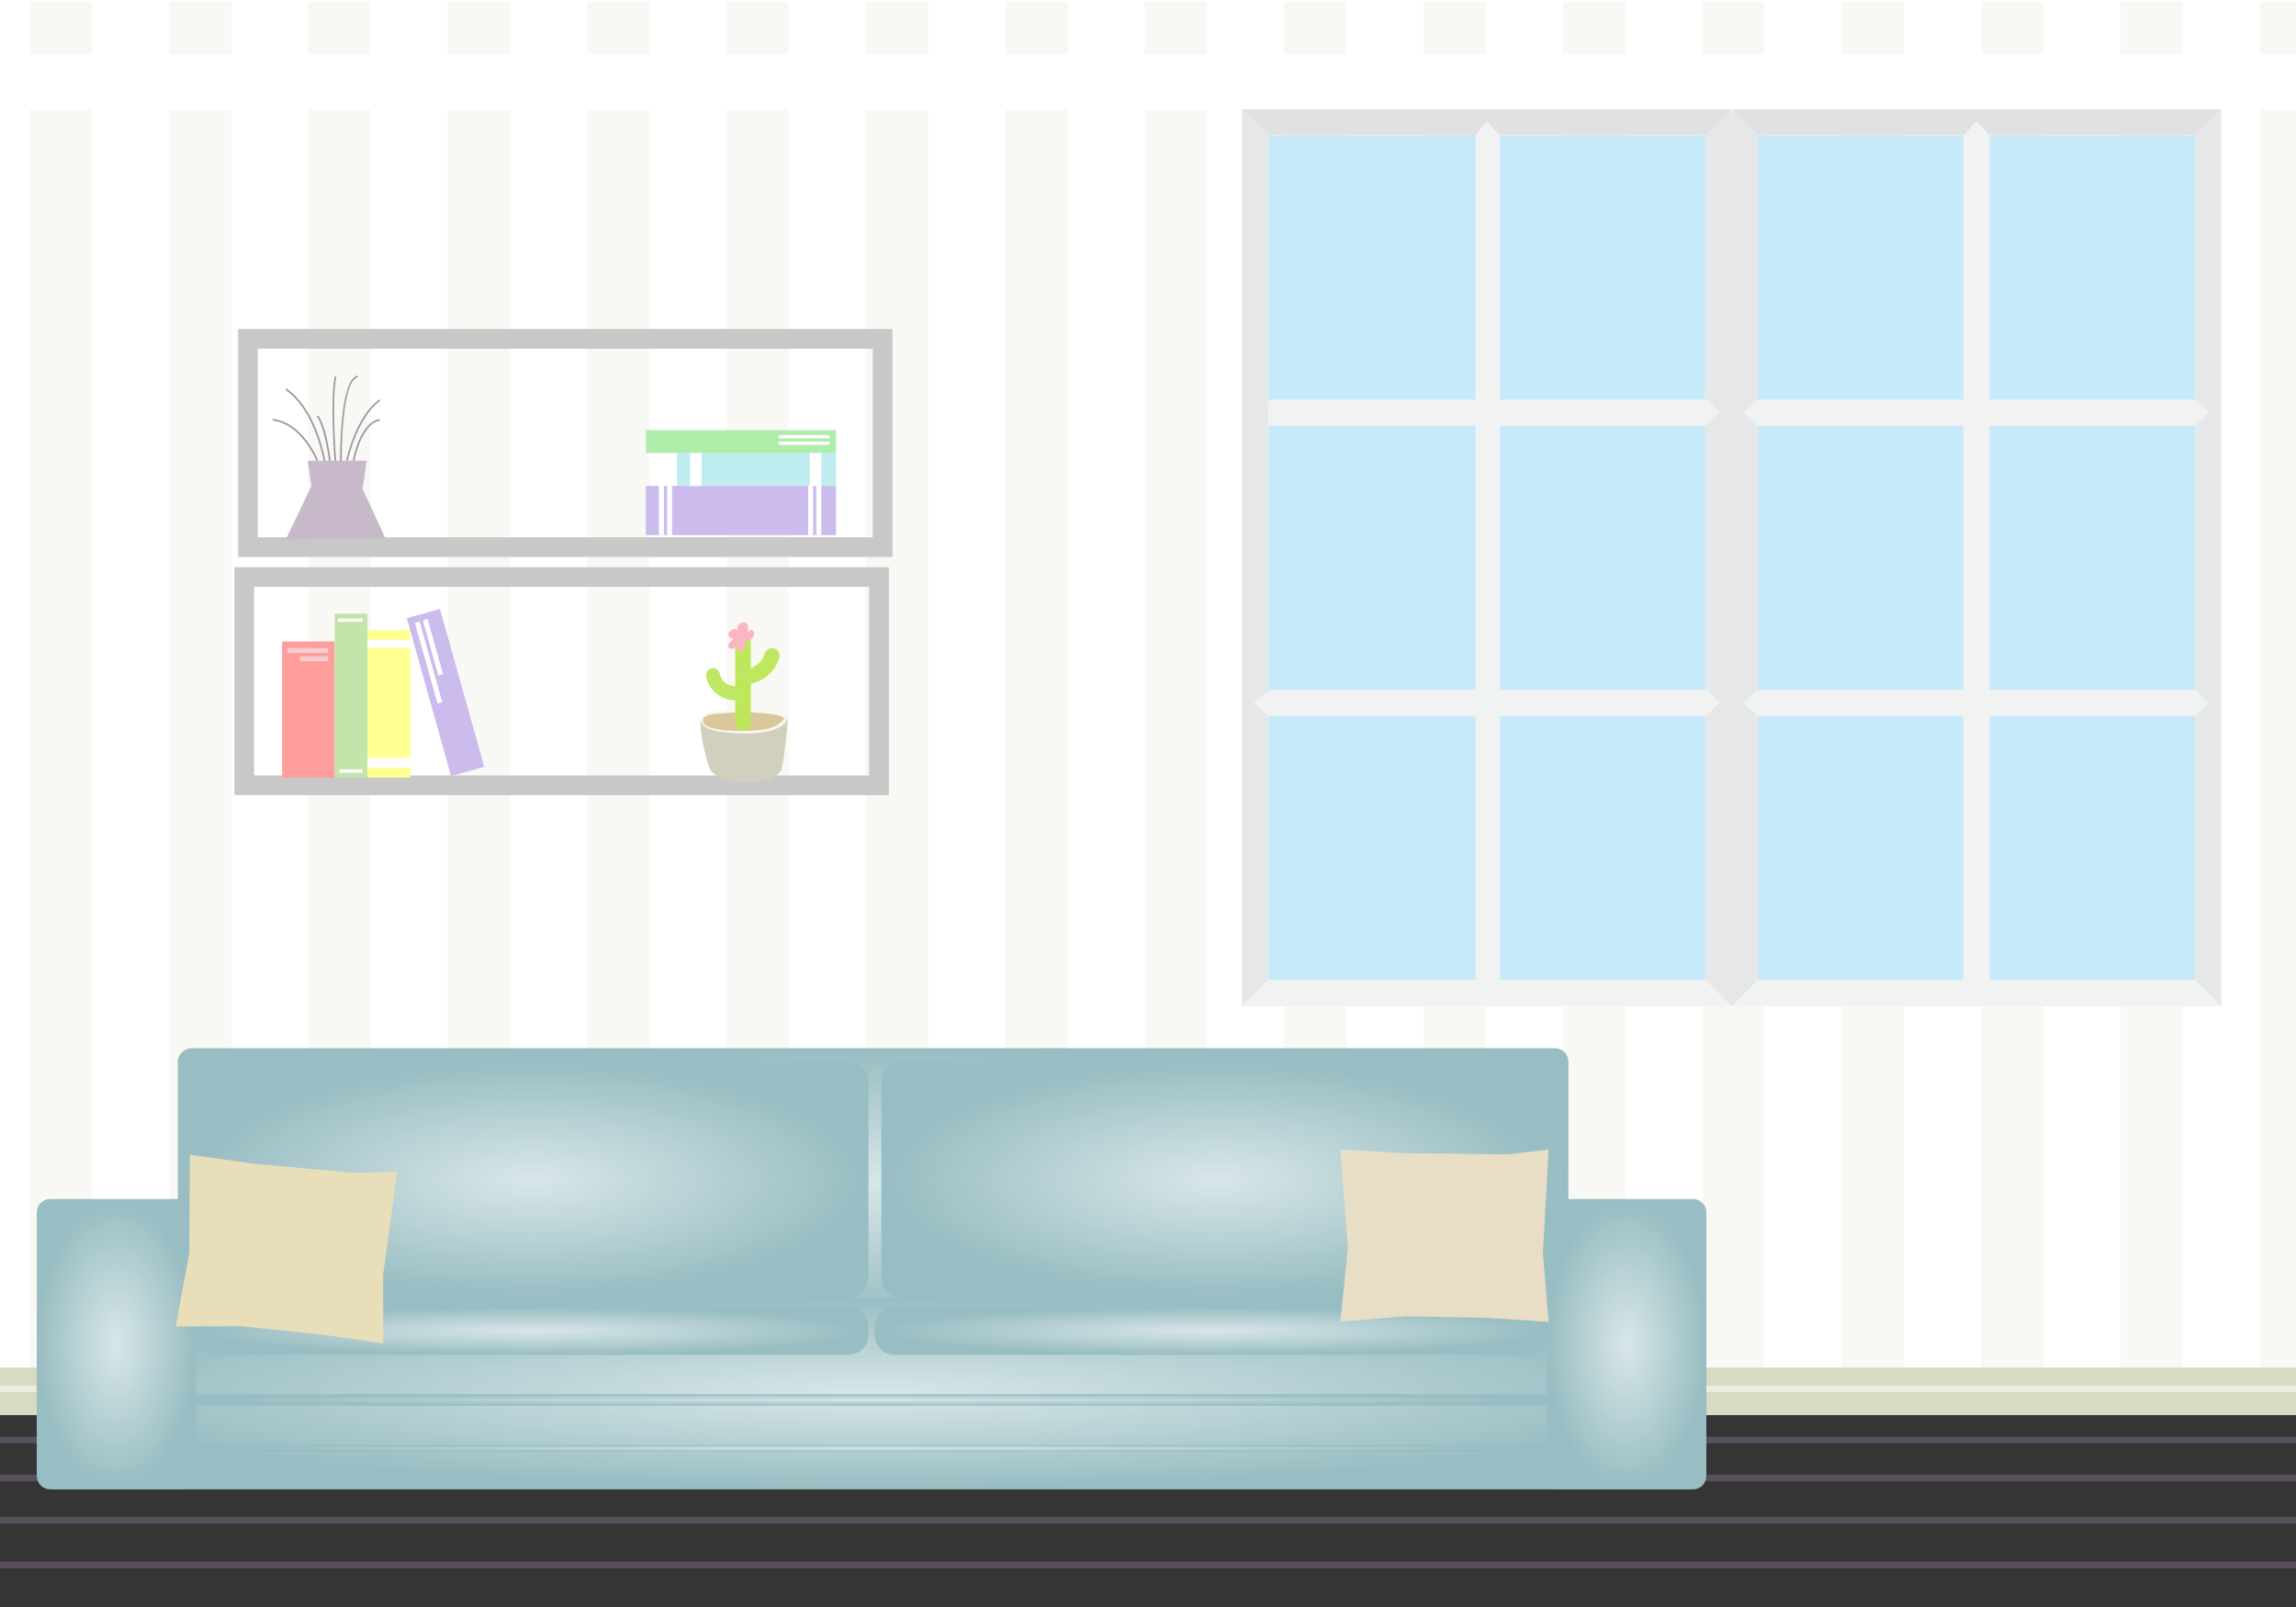 <?xml version="1.0" encoding="utf-8"?>
<svg id="master-artboard" viewBox="0 0 1400 980" version="1.1" xmlns="http://www.w3.org/2000/svg" x="0px" y="0px" style="enable-background:new 0 0 1400 980;" width="1400px" height="980px"><rect x="0" y="0" width="1400" height="980" fill="#808080" stroke="none"/><defs><linearGradient id="gradient-0" gradientUnits="userSpaceOnUse" x1="863" y1="618" x2="863" y2="782">
                <stop offset="0" style="stop-color: #efe7e6"/>
                <stop offset="1" style="stop-color: #c7aca8"/>
              </linearGradient><linearGradient id="gradient-1" gradientUnits="userSpaceOnUse" x1="862" y1="770.1" x2="862" y2="887">
                <stop offset="0" style="stop-color: #efe7e6"/>
                <stop offset="1" style="stop-color: #c7aca8"/>
              </linearGradient><linearGradient id="gradient-2" gradientUnits="userSpaceOnUse" x1="1322.5" y1="710" x2="1322.5" y2="887">
                <stop offset="0" style="stop-color: #efe7e6"/>
                <stop offset="1" style="stop-color: #c7aca8"/>
              </linearGradient><linearGradient id="gradient-3" gradientUnits="userSpaceOnUse" x1="401.5" y1="710" x2="401.5" y2="887">
                <stop offset="0" style="stop-color: #efe7e6"/>
                <stop offset="1" style="stop-color: #c7aca8"/>
              </linearGradient><linearGradient id="gradient-4" gradientUnits="userSpaceOnUse" x1="655" y1="776" x2="655" y2="805">
                <stop offset="0" style="stop-color: #f9f2f2"/>
                <stop offset="1" style="stop-color: #d9acac"/>
              </linearGradient><linearGradient id="gradient-5" gradientUnits="userSpaceOnUse" x1="1069" y1="776" x2="1069" y2="805">
                <stop offset="0" style="stop-color: #f9f2f2"/>
                <stop offset="1" style="stop-color: #d9acac"/>
              </linearGradient><linearGradient id="gradient-6" gradientUnits="userSpaceOnUse" x1="655.05" y1="626" x2="655.05" y2="770">
                <stop offset="0" style="stop-color: #f9f2f2"/>
                <stop offset="1" style="stop-color: #d9acac"/>
              </linearGradient><linearGradient id="gradient-7" gradientUnits="userSpaceOnUse" x1="1073" y1="626" x2="1073" y2="770">
                <stop offset="0" style="stop-color: #f9f2f2"/>
                <stop offset="1" style="stop-color: #d9acac"/>
              </linearGradient><linearGradient id="gradient-8" gradientUnits="userSpaceOnUse" x1="862" y1="829" x2="862" y2="836">
                <stop offset="0" style="stop-color: #f9f2f2"/>
                <stop offset="1" style="stop-color: #d9acac"/>
              </linearGradient><linearGradient id="gradient-9" gradientUnits="userSpaceOnUse" x1="862" y1="860" x2="862" y2="864">
                <stop offset="0" style="stop-color: #f9f2f2"/>
                <stop offset="1" style="stop-color: #d9acac"/>
              </linearGradient><linearGradient id="gradient-10" gradientUnits="userSpaceOnUse" x1="320.619" y1="752.77" x2="320.619" y2="752.77">
                <stop offset="0" style="stop-color: #ffffff"/>
                <stop offset="1" style="stop-color: #cccccc"/>
              </linearGradient><radialGradient id="gradient-11" gradientUnits="objectBoundingBox" cx="0.5" cy="0.5" r="0.5">
                <stop offset="0" style="stop-color: #b0d2e8"/>
                <stop offset="1" style="stop-color: #61a4d1"/>
              </radialGradient><radialGradient id="gradient-12" gradientUnits="objectBoundingBox" cx="0.5" cy="0.5" r="0.5">
                <stop offset="0" style="stop-color: #b0d2e8"/>
                <stop offset="1" style="stop-color: #61a4d1"/>
              </radialGradient><radialGradient id="gradient-13" gradientUnits="objectBoundingBox" cx="0.5" cy="0.5" r="0.5">
                <stop offset="0" style="stop-color: #b0d2e8"/>
                <stop offset="1" style="stop-color: #61a4d1"/>
              </radialGradient><radialGradient id="gradient-14" gradientUnits="objectBoundingBox" cx="0.5" cy="0.5" r="0.5">
                <stop offset="0" style="stop-color: #b0d2e8"/>
                <stop offset="1" style="stop-color: #61a4d1"/>
              </radialGradient><radialGradient id="gradient-15" gradientUnits="objectBoundingBox" cx="0.5" cy="0.5" r="0.5">
                <stop offset="0" style="stop-color: #b0d2e8"/>
                <stop offset="1" style="stop-color: #61a4d1"/>
              </radialGradient><radialGradient id="gradient-16" gradientUnits="objectBoundingBox" cx="0.5" cy="0.5" r="0.5">
                <stop offset="0" style="stop-color: #b0d2e8"/>
                <stop offset="1" style="stop-color: #61a4d1"/>
              </radialGradient><radialGradient id="gradient-17" gradientUnits="objectBoundingBox" cx="0.5" cy="0.5" r="0.5">
                <stop offset="0" style="stop-color: #b0d2e8"/>
                <stop offset="1" style="stop-color: #61a4d1"/>
              </radialGradient><radialGradient id="gradient-18" gradientUnits="objectBoundingBox" cx="0.5" cy="0.5" r="0.5">
                <stop offset="0" style="stop-color: #b0d2e8"/>
                <stop offset="1" style="stop-color: #61a4d1"/>
              </radialGradient><radialGradient id="gradient-19" gradientUnits="objectBoundingBox" cx="0.5" cy="0.5" r="0.5">
                <stop offset="0" style="stop-color: #b0d2e8"/>
                <stop offset="1" style="stop-color: #61a4d1"/>
              </radialGradient><radialGradient id="gradient-20" gradientUnits="objectBoundingBox" cx="0.5" cy="0.5" r="0.5">
                <stop offset="0" style="stop-color: #b0d2e8"/>
                <stop offset="1" style="stop-color: #61a4d1"/>
              </radialGradient><radialGradient id="gradient-21" gradientUnits="objectBoundingBox" cx="0.5" cy="0.5" r="0.5">
                <stop offset="0" style="stop-color: #b0d2e8"/>
                <stop offset="1" style="stop-color: #61a4d1"/>
              </radialGradient><linearGradient id="gradient-22" gradientUnits="userSpaceOnUse" x1="863" y1="618" x2="863" y2="782">
                <stop offset="0" style="stop-color: #d2e8cc"/>
                <stop offset="1" style="stop-color: #94c886"/>
              </linearGradient><linearGradient id="gradient-23" gradientUnits="userSpaceOnUse" x1="862" y1="770.1" x2="862" y2="887">
                <stop offset="0" style="stop-color: #d2e8cc"/>
                <stop offset="1" style="stop-color: #94c886"/>
              </linearGradient><linearGradient id="gradient-24" gradientUnits="userSpaceOnUse" x1="1322.5" y1="710" x2="1322.5" y2="887">
                <stop offset="0" style="stop-color: #d2e8cc"/>
                <stop offset="1" style="stop-color: #94c886"/>
              </linearGradient><linearGradient id="gradient-25" gradientUnits="userSpaceOnUse" x1="401.5" y1="710" x2="401.5" y2="887">
                <stop offset="0" style="stop-color: #d2e8cc"/>
                <stop offset="1" style="stop-color: #94c886"/>
              </linearGradient><linearGradient id="gradient-26" gradientUnits="userSpaceOnUse" x1="655" y1="776" x2="655" y2="805">
                <stop offset="0" style="stop-color: #d2e8cc"/>
                <stop offset="1" style="stop-color: #94c886"/>
              </linearGradient><linearGradient id="gradient-27" gradientUnits="userSpaceOnUse" x1="1069" y1="776" x2="1069" y2="805">
                <stop offset="0" style="stop-color: #d2e8cc"/>
                <stop offset="1" style="stop-color: #94c886"/>
              </linearGradient><linearGradient id="gradient-28" gradientUnits="userSpaceOnUse" x1="655.05" y1="626" x2="655.05" y2="770">
                <stop offset="0" style="stop-color: #d2e8cc"/>
                <stop offset="1" style="stop-color: #94c886"/>
              </linearGradient><linearGradient id="gradient-29" gradientUnits="userSpaceOnUse" x1="1073" y1="626" x2="1073" y2="770">
                <stop offset="0" style="stop-color: #d2e8cc"/>
                <stop offset="1" style="stop-color: #94c886"/>
              </linearGradient><linearGradient id="gradient-30" gradientUnits="userSpaceOnUse" x1="862" y1="829" x2="862" y2="836">
                <stop offset="0" style="stop-color: #d2e8cc"/>
                <stop offset="1" style="stop-color: #94c886"/>
              </linearGradient><linearGradient id="gradient-31" gradientUnits="userSpaceOnUse" x1="862" y1="860" x2="862" y2="864">
                <stop offset="0" style="stop-color: #d2e8cc"/>
                <stop offset="1" style="stop-color: #94c886"/>
              </linearGradient><radialGradient id="gradient-32" gradientUnits="objectBoundingBox" cx="0.5" cy="0.5" r="0.5">
                <stop offset="0" style="stop-color: #d2e8cc"/>
                <stop offset="1" style="stop-color: #94c886"/>
              </radialGradient><radialGradient id="gradient-33" gradientUnits="objectBoundingBox" cx="0.5" cy="0.5" r="0.5">
                <stop offset="0" style="stop-color: #d2e8cc"/>
                <stop offset="1" style="stop-color: #94c886"/>
              </radialGradient><radialGradient id="gradient-34" gradientUnits="objectBoundingBox" cx="0.5" cy="0.5" r="0.5">
                <stop offset="0" style="stop-color: #d2e8cc"/>
                <stop offset="1" style="stop-color: #94c886"/>
              </radialGradient><radialGradient id="gradient-35" gradientUnits="objectBoundingBox" cx="0.5" cy="0.5" r="0.5">
                <stop offset="0" style="stop-color: #d2e8cc"/>
                <stop offset="1" style="stop-color: #94c886"/>
              </radialGradient><radialGradient id="gradient-36" gradientUnits="objectBoundingBox" cx="0.5" cy="0.5" r="0.5">
                <stop offset="0" style="stop-color: #d2e8cc"/>
                <stop offset="1" style="stop-color: #94c886"/>
              </radialGradient><radialGradient id="gradient-37" gradientUnits="objectBoundingBox" cx="0.5" cy="0.5" r="0.5">
                <stop offset="0" style="stop-color: #d2e8cc"/>
                <stop offset="1" style="stop-color: #94c886"/>
              </radialGradient><radialGradient id="gradient-38" gradientUnits="objectBoundingBox" cx="0.5" cy="0.5" r="0.5">
                <stop offset="0" style="stop-color: #d2e8cc"/>
                <stop offset="1" style="stop-color: #94c886"/>
              </radialGradient><radialGradient id="gradient-39" gradientUnits="objectBoundingBox" cx="0.5" cy="0.5" r="0.5">
                <stop offset="0" style="stop-color: #d2e8cc"/>
                <stop offset="1" style="stop-color: #94c886"/>
              </radialGradient><radialGradient id="gradient-40" gradientUnits="objectBoundingBox" cx="0.5" cy="0.5" r="0.5">
                <stop offset="0" style="stop-color: #d2e8cc"/>
                <stop offset="1" style="stop-color: #94c886"/>
              </radialGradient><radialGradient id="gradient-41" gradientUnits="objectBoundingBox" cx="0.5" cy="0.5" r="0.5">
                <stop offset="0" style="stop-color: #d2e8cc"/>
                <stop offset="1" style="stop-color: #94c886"/>
              </radialGradient><linearGradient id="gradient-42" gradientUnits="userSpaceOnUse" x1="863" y1="618" x2="863" y2="782">
                <stop offset="0" style="stop-color: #d1e6e8"/>
                <stop offset="1" style="stop-color: #8dc1c6"/>
              </linearGradient><linearGradient id="gradient-43" gradientUnits="userSpaceOnUse" x1="862" y1="770.1" x2="862" y2="887">
                <stop offset="0" style="stop-color: #d1e6e8"/>
                <stop offset="1" style="stop-color: #8dc1c6"/>
              </linearGradient><linearGradient id="gradient-44" gradientUnits="userSpaceOnUse" x1="1322.5" y1="710" x2="1322.5" y2="887">
                <stop offset="0" style="stop-color: #d1e6e8"/>
                <stop offset="1" style="stop-color: #8dc1c6"/>
              </linearGradient><linearGradient id="gradient-45" gradientUnits="userSpaceOnUse" x1="401.5" y1="710" x2="401.5" y2="887">
                <stop offset="0" style="stop-color: #d1e6e8"/>
                <stop offset="1" style="stop-color: #8dc1c6"/>
              </linearGradient><linearGradient id="gradient-46" gradientUnits="userSpaceOnUse" x1="655" y1="776" x2="655" y2="805">
                <stop offset="0" style="stop-color: #d1e6e8"/>
                <stop offset="1" style="stop-color: #8dc1c6"/>
              </linearGradient><linearGradient id="gradient-47" gradientUnits="userSpaceOnUse" x1="1069" y1="776" x2="1069" y2="805">
                <stop offset="0" style="stop-color: #d1e6e8"/>
                <stop offset="1" style="stop-color: #8dc1c6"/>
              </linearGradient><linearGradient id="gradient-48" gradientUnits="userSpaceOnUse" x1="655.05" y1="626" x2="655.05" y2="770">
                <stop offset="0" style="stop-color: #d1e6e8"/>
                <stop offset="1" style="stop-color: #8dc1c6"/>
              </linearGradient><linearGradient id="gradient-49" gradientUnits="userSpaceOnUse" x1="1073" y1="626" x2="1073" y2="770">
                <stop offset="0" style="stop-color: #d1e6e8"/>
                <stop offset="1" style="stop-color: #8dc1c6"/>
              </linearGradient><linearGradient id="gradient-50" gradientUnits="userSpaceOnUse" x1="862" y1="829" x2="862" y2="836">
                <stop offset="0" style="stop-color: #d1e6e8"/>
                <stop offset="1" style="stop-color: #8dc1c6"/>
              </linearGradient><linearGradient id="gradient-51" gradientUnits="userSpaceOnUse" x1="862" y1="860" x2="862" y2="864">
                <stop offset="0" style="stop-color: #d1e6e8"/>
                <stop offset="1" style="stop-color: #8dc1c6"/>
              </linearGradient><radialGradient id="gradient-52" gradientUnits="objectBoundingBox" cx="0.5" cy="0.5" r="0.5">
                <stop offset="0" style="stop-color: #d1e6e8"/>
                <stop offset="1" style="stop-color: #8dc1c6"/>
              </radialGradient><radialGradient id="gradient-53" gradientUnits="objectBoundingBox" cx="0.5" cy="0.5" r="0.5">
                <stop offset="0" style="stop-color: #d1e6e8"/>
                <stop offset="1" style="stop-color: #8dc1c6"/>
              </radialGradient><radialGradient id="gradient-54" gradientUnits="objectBoundingBox" cx="0.5" cy="0.5" r="0.5">
                <stop offset="0" style="stop-color: #d1e6e8"/>
                <stop offset="1" style="stop-color: #8dc1c6"/>
              </radialGradient><radialGradient id="gradient-55" gradientUnits="objectBoundingBox" cx="0.5" cy="0.5" r="0.5">
                <stop offset="0" style="stop-color: #d1e6e8"/>
                <stop offset="1" style="stop-color: #8dc1c6"/>
              </radialGradient><radialGradient id="gradient-56" gradientUnits="objectBoundingBox" cx="0.5" cy="0.5" r="0.5">
                <stop offset="0" style="stop-color: #d1e6e8"/>
                <stop offset="1" style="stop-color: #8dc1c6"/>
              </radialGradient><radialGradient id="gradient-57" gradientUnits="objectBoundingBox" cx="0.5" cy="0.5" r="0.5">
                <stop offset="0" style="stop-color: #d1e6e8"/>
                <stop offset="1" style="stop-color: #8dc1c6"/>
              </radialGradient><radialGradient id="gradient-58" gradientUnits="objectBoundingBox" cx="0.5" cy="0.5" r="0.5">
                <stop offset="0" style="stop-color: #d1e6e8"/>
                <stop offset="1" style="stop-color: #8dc1c6"/>
              </radialGradient><radialGradient id="gradient-59" gradientUnits="objectBoundingBox" cx="0.5" cy="0.5" r="0.5">
                <stop offset="0" style="stop-color: #d1e6e8"/>
                <stop offset="1" style="stop-color: #8dc1c6"/>
              </radialGradient><radialGradient id="gradient-60" gradientUnits="objectBoundingBox" cx="0.5" cy="0.5" r="0.5">
                <stop offset="0" style="stop-color: #d1e6e8"/>
                <stop offset="1" style="stop-color: #8dc1c6"/>
              </radialGradient><radialGradient id="gradient-61" gradientUnits="objectBoundingBox" cx="0.5" cy="0.5" r="0.5">
                <stop offset="0" style="stop-color: #d1e6e8"/>
                <stop offset="1" style="stop-color: #8dc1c6"/>
              </radialGradient><radialGradient id="gradient-62" gradientUnits="objectBoundingBox" cx="0.5" cy="0.5" r="0.5">
                <stop offset="0" style="stop-color: #d8e6e8"/>
                <stop offset="1" style="stop-color: #98bdc2"/>
              </radialGradient><radialGradient id="gradient-63" gradientUnits="objectBoundingBox" cx="0.5" cy="0.5" r="0.5">
                <stop offset="0" style="stop-color: #d8e6e8"/>
                <stop offset="1" style="stop-color: #98bdc2"/>
              </radialGradient><radialGradient id="gradient-64" gradientUnits="objectBoundingBox" cx="0.5" cy="0.5" r="0.5">
                <stop offset="0" style="stop-color: #d8e6e8"/>
                <stop offset="1" style="stop-color: #98bdc2"/>
              </radialGradient><radialGradient id="gradient-65" gradientUnits="objectBoundingBox" cx="0.5" cy="0.5" r="0.5">
                <stop offset="0" style="stop-color: #d8e6e8"/>
                <stop offset="1" style="stop-color: #98bdc2"/>
              </radialGradient><radialGradient id="gradient-66" gradientUnits="objectBoundingBox" cx="0.5" cy="0.5" r="0.5">
                <stop offset="0" style="stop-color: #d8e6e8"/>
                <stop offset="1" style="stop-color: #98bdc2"/>
              </radialGradient><radialGradient id="gradient-67" gradientUnits="objectBoundingBox" cx="0.5" cy="0.5" r="0.5">
                <stop offset="0" style="stop-color: #d8e6e8"/>
                <stop offset="1" style="stop-color: #98bdc2"/>
              </radialGradient><radialGradient id="gradient-68" gradientUnits="objectBoundingBox" cx="0.5" cy="0.5" r="0.5">
                <stop offset="0" style="stop-color: #d8e6e8"/>
                <stop offset="1" style="stop-color: #98bdc2"/>
              </radialGradient><radialGradient id="gradient-69" gradientUnits="objectBoundingBox" cx="0.5" cy="0.5" r="0.5">
                <stop offset="0" style="stop-color: #d8e6e8"/>
                <stop offset="1" style="stop-color: #98bdc2"/>
              </radialGradient><radialGradient id="gradient-70" gradientUnits="objectBoundingBox" cx="0.5" cy="0.5" r="0.5">
                <stop offset="0" style="stop-color: #d8e6e8"/>
                <stop offset="1" style="stop-color: #98bdc2"/>
              </radialGradient><radialGradient id="gradient-71" gradientUnits="objectBoundingBox" cx="0.5" cy="0.5" r="0.5">
                <stop offset="0" style="stop-color: #d8e6e8"/>
                <stop offset="1" style="stop-color: #98bdc2"/>
              </radialGradient><radialGradient id="gradient-72" gradientUnits="objectBoundingBox" cx="0.5" cy="0.5" r="0.5">
                <stop offset="0" style="stop-color: #e8ddca"/>
                <stop offset="1" style="stop-color: #c9af83"/>
              </radialGradient><radialGradient id="gradient-73" gradientUnits="objectBoundingBox" cx="0.5" cy="0.5" r="0.5">
                <stop offset="0" style="stop-color: #e8ddca"/>
                <stop offset="1" style="stop-color: #c9af83"/>
              </radialGradient><radialGradient id="gradient-74" gradientUnits="objectBoundingBox" cx="0.5" cy="0.5" r="0.5">
                <stop offset="0" style="stop-color: #e8d9c8"/>
                <stop offset="1" style="stop-color: #caa780"/>
              </radialGradient><radialGradient id="gradient-75" gradientUnits="objectBoundingBox" cx="0.5" cy="0.5" r="0.5">
                <stop offset="0" style="stop-color: #e8e8da"/>
                <stop offset="1" style="stop-color: #c1c19b"/>
              </radialGradient></defs><rect id="ee-background" x="0" y="0" width="1400" height="980" style="fill: white; fill-opacity: 0; pointer-events: none;"/>

<g>
	<g>
		<g>
			<path d="M 0 0 H 1400 V 980 H 0 V 0 Z" class="st0" style="fill: rgb(255, 255, 255);"/>
			<g class="st1" style="opacity: 0.15;">
				<g>
					<path d="M 1378 1 H 1416 V 981 H 1378 V 1 Z" class="st2" style="fill: rgb(208, 211, 178);"/>
				</g>
				<g>
					<path d="M 1293 1 H 1331 V 981 H 1293 V 1 Z" class="st2" style="fill: rgb(208, 211, 178);"/>
				</g>
				<g>
					<path d="M 1208 1 H 1246 V 981 H 1208 V 1 Z" class="st2" style="fill: rgb(208, 211, 178);"/>
				</g>
				<g>
					<path d="M 1123 1 H 1161 V 981 H 1123 V 1 Z" class="st2" style="fill: rgb(208, 211, 178);"/>
				</g>
				<g>
					<path d="M 1038 1 H 1076 V 981 H 1038 V 1 Z" class="st2" style="fill: rgb(208, 211, 178);"/>
				</g>
				<g>
					<path d="M 953 1 H 991 V 981 H 953 V 1 Z" class="st2" style="fill: rgb(208, 211, 178);"/>
				</g>
				<g>
					<path d="M 868 1 H 906 V 981 H 868 V 1 Z" class="st2" style="fill: rgb(208, 211, 178);"/>
				</g>
				<g>
					<path d="M 783 1 H 821 V 981 H 783 V 1 Z" class="st2" style="fill: rgb(208, 211, 178);"/>
				</g>
				<g>
					<path d="M 698 1 H 736 V 981 H 698 V 1 Z" class="st2" style="fill: rgb(208, 211, 178);"/>
				</g>
				<g>
					<path d="M 613 1 H 651 V 981 H 613 V 1 Z" class="st2" style="fill: rgb(208, 211, 178);"/>
				</g>
				<g>
					<path d="M 528 1 H 566 V 981 H 528 V 1 Z" class="st2" style="fill: rgb(208, 211, 178);"/>
				</g>
				<g>
					<path d="M 443 1 H 481 V 981 H 443 V 1 Z" class="st2" style="fill: rgb(208, 211, 178);"/>
				</g>
				<g>
					<path d="M 358 1 H 396 V 981 H 358 V 1 Z" class="st2" style="fill: rgb(208, 211, 178);"/>
				</g>
				<g>
					<path d="M 273 1 H 311 V 981 H 273 V 1 Z" class="st2" style="fill: rgb(208, 211, 178);"/>
				</g>
				<g>
					<path d="M 188 1 H 226 V 981 H 188 V 1 Z" class="st2" style="fill: rgb(208, 211, 178);"/>
				</g>
				<g>
					<path d="M 103 1 H 141 V 981 H 103 V 1 Z" class="st2" style="fill: rgb(208, 211, 178);"/>
				</g>
				<g>
					<path d="M 18 1 H 56 V 981 H 18 V 1 Z" class="st2" style="fill: rgb(208, 211, 178);"/>
				</g>
			</g>
			<path d="M 0 838 H 1400 V 981 H 0 V 838 Z" class="st3" style="fill: rgb(53, 53, 53);"/>
			<path d="M 0 834 H 1400 V 863 H 0 V 834 Z" class="st4" style="fill: rgb(214, 219, 193);"/>
			<g class="st5" style="opacity: 0.5;">
				<path d="M 0 845 H 1400 V 849 H 0 V 845 Z" class="st0" style="fill: rgb(255, 255, 255);"/>
			</g>
		</g>
	</g>
	<path d="M -16 33 H 1400 V 67 H -16 V 33 Z" class="st0" style="fill: rgb(255, 255, 255);"/>
</g>


<path d="M 943 593 H 1330 V 720 H 943 V 593 Z" class="st16" style="fill: none; stroke: rgb(200, 200, 200); stroke-width: 12; stroke-miterlimit: 10;" transform="matrix(1, 0, 0, 1, -794.024, -241.111)"/>


<path d="M 815 170 H 1202 V 297 H 815 V 170 Z" class="st16" style="fill: none; stroke: rgb(200, 200, 200); stroke-width: 12; stroke-miterlimit: 10;" transform="matrix(1, 0, 0, 1, -663.825, 36.649)"/>


<g transform="matrix(1, 0, 0, 1, -811.432, -104.034)">
	<g>
		<g>
			<path class="st27" d="M1009,386.4c0-0.3-5-31.9-23.6-44.7l0.6-0.8c19,13,24,45,24,45.3L1009,386.4z" style="fill: rgb(158, 149, 160);"/>
		</g>
		<g>
			<path class="st27" d="M1015.5,386.4c0-0.4-3-36.9,0-52.8l1,0.2c-3,15.8,0,52.2,0,52.5L1015.5,386.4z" style="fill: rgb(158, 149, 160);"/>
		</g>
		<g>
			<path class="st27" d="M1023.5,385.1l-1-0.2c0.1-0.3,5.5-26.6,20.2-37.3l0.6,0.8C1029,358.8,1023.5,384.8,1023.5,385.1z" style="fill: rgb(158, 149, 160);"/>
		</g>
		<g>
			<path class="st27" d="M1018.8,386.3c0-2.1-0.5-51.1,10.7-53.2l0.2,1c-10.5,1.9-9.9,51.7-9.9,52.2L1018.8,386.3z" style="fill: rgb(158, 149, 160);"/>
		</g>
		<g>
			<path class="st27" d="M1012.2,386.4c0-0.2-2.4-21.6-7.6-28.4l0.8-0.6c5.4,7,7.7,28,7.8,28.9L1012.2,386.4z" style="fill: rgb(158, 149, 160);"/>
		</g>
		<g>
			<path class="st27" d="M1004.5,385.2c-0.1-0.2-9.1-22.7-26.9-24.7l0.1-1c18.4,2,27.7,25.1,27.7,25.3L1004.5,385.2z" style="fill: rgb(158, 149, 160);"/>
		</g>
		<g>
			<path class="st27" d="M1027.5,385.1l-1-0.2c0.2-0.9,4.2-23,16.4-25.4l0.2,1C1031.6,362.7,1027.5,384.9,1027.5,385.1z" style="fill: rgb(158, 149, 160);"/>
		</g>
	</g>
	<path d="M 1046.3 432 L 1032.5 402.1 L 1035 385 L 999 385 L 1001.3 400.5 L 985.7 433 Z" class="st28" style="fill: rgb(199, 185, 201);"/>
</g>


<g transform="matrix(1, 0, 0, 1, -651.967, -98.783)">
	<g>
		<path d="M 824 490 H 856 V 573 H 824 V 490 Z" class="st44" style="fill: rgb(255, 156, 156);"/>
		<path d="M 856 473 H 876 V 573 H 856 V 473 Z" class="st39" style="fill: rgb(195, 229, 172);"/>
		<path d="M 876 483 H 902 V 573 H 876 V 483 Z" class="st40" style="fill: rgb(255, 255, 146);"/>
		<path d="M 827 494 H 852 V 497 H 827 V 494 Z" class="st45" style="fill: rgb(244, 206, 206);"/>
		<path d="M 835 499 H 852 V 502 H 835 V 499 Z" class="st45" style="fill: rgb(244, 206, 206);"/>
		<path d="M 858 476 H 873 V 478 H 858 V 476 Z" class="st0" style="fill: rgb(255, 255, 255);"/>
		<path d="M 859 568 H 873 V 570 H 859 V 568 Z" class="st0" style="fill: rgb(255, 255, 255);"/>
		<path d="M 876 489 H 902 V 494 H 876 V 489 Z" class="st0" style="fill: rgb(255, 255, 255);"/>
		<path d="M 876 561 H 902 V 567 H 876 V 561 Z" class="st0" style="fill: rgb(255, 255, 255);"/>
	</g>
	<g>
		<path d="M 913 471 H 934 V 571 H 913 V 471 Z" transform="matrix(0.963 -0.27 0.27 0.963 -106.371 268.695)" class="st41" style="fill: rgb(204, 188, 237);"/>
		
			<path d="M 911.7 477.1 H 914.7 V 528.1 H 911.7 V 477.1 Z" transform="matrix(0.963 -0.27 0.27 0.963 -101.826 265.37)" class="st0" style="fill: rgb(255, 255, 255);"/>
		
			<path d="M 914.3 476.1 H 917.3 V 511.1 H 914.3 V 476.1 Z" transform="matrix(0.963 -0.27 0.27 0.963 -99.216 265.457)" class="st0" style="fill: rgb(255, 255, 255);"/>
	</g>
</g>
<g transform="matrix(1, 0, 0, 1, -814.212, -105.679)">
	<path d="M 1208 402 H 1324 V 432 H 1208 V 402 Z" class="st41" style="fill: rgb(204, 188, 237);"/>
	<path d="M 1227 382 H 1324 V 402 H 1227 V 382 Z" class="st46" style="fill: rgb(191, 237, 239);"/>
	<path d="M 1208 368 H 1324 V 382 H 1208 V 368 Z" class="st47" style="fill: rgb(175, 237, 171);"/>
	<path d="M 1289 371 H 1320 V 373 H 1289 V 371 Z" class="st0" style="fill: rgb(255, 255, 255);"/>
	<path d="M 1289 375 H 1320 V 377 H 1289 V 375 Z" class="st0" style="fill: rgb(255, 255, 255);"/>
	<path d="M 1308 382 H 1315 V 402 H 1308 V 382 Z" class="st0" style="fill: rgb(255, 255, 255);"/>
	<path d="M 1235 382 H 1242 V 402 H 1235 V 382 Z" class="st0" style="fill: rgb(255, 255, 255);"/>
	<path d="M 1312 402 H 1315 V 432 H 1312 V 402 Z" class="st0" style="fill: rgb(255, 255, 255);"/>
	<path d="M 1307 402 H 1310 V 432 H 1307 V 402 Z" class="st0" style="fill: rgb(255, 255, 255);"/>
	<path d="M 1221 402 H 1224 V 432 H 1221 V 402 Z" class="st0" style="fill: rgb(255, 255, 255);"/>
	<path d="M 1216 402 H 1219 V 432 H 1216 V 402 Z" class="st0" style="fill: rgb(255, 255, 255);"/>
</g>
<path d="M -24 911 H 1415 V 915 H -24 V 911 Z" class="st5" style="fill: rgb(234, 191, 255); opacity: 0.2;" transform="matrix(1, 0, 0, 1, -4.07, -34.894)"/><path d="M -24 911 H 1415 V 915 H -24 V 911 Z" class="st5" style="fill: rgb(234, 191, 255); opacity: 0.2;" transform="matrix(1, 0, 0, 1, 12.508, -11.678)"/><path d="M -24 911 H 1415 V 915 H -24 V 911 Z" class="st5" style="fill: rgb(234, 191, 255); opacity: 0.2;" transform="matrix(1, 0, 0, 1, 11.074, 14.129)"/><path d="M -24 911 H 1415 V 915 H -24 V 911 Z" class="st5" style="fill: rgb(234, 191, 255); opacity: 0.2;" transform="matrix(1, 0, 0, 1, 15.376, 41.371)"/><g transform="matrix(1, 0, 0, 1, -330.554, 21.237)">
		<path class="st5" d="M1287,773.9c0,4.4-3.8,8.1-8.2,8.1H447.5c-4.4,0-8.5-3.7-8.5-8.1V626.1c0-4.4,4.1-8.1,8.5-8.1h831.2&#10;&#9;&#9;&#9;c4.4,0,8.2,3.6,8.2,8.1V773.9z" style="fill: url('#gradient-62');"/>
		<path class="st5" d="M1371,875.5c0,6.4-5.2,11.5-11.5,11.5H364.5c-6.4,0-11.5-5.2-11.5-11.5v-93.9c0-6.4,5.2-11.5,11.5-11.5h994.9&#10;&#9;&#9;&#9;c6.4,0,11.5,5.2,11.5,11.5V875.5z" style="fill: url('#gradient-63');"/>
		<path class="st5" d="M1371,878.9c0,4.5-3.6,8.1-8.1,8.1h-80.8c-4.5,0-8.1-3.6-8.1-8.1V718.1c0-4.5,3.6-8.1,8.1-8.1h80.8&#10;&#9;&#9;&#9;c4.5,0,8.1,3.6,8.1,8.1V878.9z" style="fill: url('#gradient-64');"/>
		<path class="st5" d="M450,878.9c0,4.5-3.6,8.1-8.1,8.1h-80.8c-4.5,0-8.1-3.6-8.1-8.1V718.1c0-4.5,3.6-8.1,8.1-8.1h80.8&#10;&#9;&#9;&#9;c4.5,0,8.1,3.6,8.1,8.1V878.9z" style="fill: url('#gradient-65');"/>
		<path class="st6" d="M860,793.5c0,6.3-5.7,11.5-12.2,11.5H461.6c-6.5,0-11.6-5.2-11.6-11.5v-5.8c0-6.4,5.1-11.7,11.6-11.7h386.2&#10;&#9;&#9;&#9;c6.5,0,12.2,5.4,12.2,11.7V793.5z" style="fill: url('#gradient-66');"/>
		<path class="st6" d="M1274,793.5c0,6.3-5.1,11.5-11.6,11.5H876.2c-6.5,0-12.2-5.2-12.2-11.5v-5.8c0-6.4,5.7-11.7,12.2-11.7h386.2&#10;&#9;&#9;&#9;c6.5,0,11.6,5.4,11.6,11.7V793.5z" style="fill: url('#gradient-67');"/>
		<path class="st6" d="M860,758.1c0,6.8-5.5,11.9-11.9,11.9H461.4c-6.3,0-11.4-5.2-11.4-11.9V638.5c0-6.8,5-12.5,11.4-12.5h386.8&#10;&#9;&#9;&#9;c6.4,0,11.9,5.7,11.9,12.5V758.1z" style="fill: url('#gradient-68');"/>
		<path class="st6" d="M1278,758.1c0,6.8-5.6,11.9-11.9,11.9H879.3c-6.3,0-11.3-5.2-11.3-11.9V638.5c0-6.8,5-12.5,11.3-12.5h386.8&#10;&#9;&#9;&#9;c6.3,0,11.9,5.7,11.9,12.5V758.1z" style="fill: url('#gradient-69');"/>
		<path d="M 450 829 H 1274 V 836 H 450 V 829 Z" class="st6" style="fill: url('#gradient-70');"/>
		<path d="M 450 860 H 1274 V 864 H 450 V 860 Z" class="st6" style="fill: url('#gradient-71');"/>
	</g><path d="M 320.619 752.77" style="fill: url('#gradient-21'); fill-opacity: 1; stroke: rgb(0, 0, 0); stroke-opacity: 1; stroke-width: 0; paint-order: fill;"/><path d="M 1265 792.7 L 1227.9 787.4 L 1177.9 782.3 L 1138.4 782.4 L 1146.7 737.4 L 1147 677.7 L 1186 683.2 L 1248.1 688.9 L 1273.5 688 L 1264.9 750.6 Z" class="st7" style="fill: rgb(232, 222, 186); fill-opacity: 1;" transform="matrix(1, 0, 0, 1, -1031.268, 26.481)"/><path d="M 590.7 786.6 L 553.3 784.2 L 503.1 783.2 L 463.7 786.6 L 468.3 741 L 463.7 681.5 L 503.1 683.8 L 565.4 684.5 L 590.7 681.5 L 587.2 744.5 Z" class="st7" style="fill: rgb(232, 222, 197);" transform="matrix(1, 0, 0, 1, 353.597, 19.496)"/><path d="M 485.7 1185.9 H 752.3 V 1700.9 H 485.7 V 1185.9 Z" class="st2" style="fill: rgb(199, 234, 251);" transform="matrix(1, 0, 0, 1, 287.532, -1103.264)"/><path d="M 784.3 1185.9 H 1050.9 V 1700.9 H 784.3 V 1185.9 Z" class="st2" style="fill: rgb(199, 234, 251);" transform="matrix(1, 0, 0, 1, 287.532, -1103.264)"/><path d="M 485.7 1700.9 L 752.3 1700.9 L 768.3 1716.9 L 469.7 1716.9 Z" class="st3" style="fill: rgb(241, 242, 242);" transform="matrix(1, 0, 0, 1, 287.532, -1103.264)"/><path d="M 752.3 1700.9 L 752.3 1185.9 L 768.3 1169.9 L 768.3 1716.9 Z" class="st0" style="fill: rgb(230, 231, 232);" transform="matrix(1, 0, 0, 1, 287.532, -1103.264)"/><path d="M 485.7 1185.9 L 752.3 1185.9 L 768.3 1169.9 L 469.7 1169.9 Z" class="st4" style="fill: rgb(224, 225, 226);" transform="matrix(1, 0, 0, 1, 287.532, -1103.264)"/><path d="M 753.6 1346.9 L 486.9 1346.9 L 476.9 1354.9 L 485.7 1362.9 L 752.3 1362.9 L 761.1 1354.9 Z" class="st3" style="fill: rgb(241, 242, 242);" transform="matrix(1, 0, 0, 1, 287.532, -1103.264)"/><path d="M 485.7 1700.9 L 485.7 1185.9 L 469.7 1169.9 L 469.7 1716.9 Z" class="st0" style="fill: rgb(230, 231, 232);" transform="matrix(1, 0, 0, 1, 287.532, -1103.264)"/><g transform="matrix(1, 0, 0, 1, 287.532, -1103.264)">
				<path d="M 1050.9 1185.9 L 784.3 1185.9 L 768.3 1169.9 L 1066.9 1169.9 Z" class="st4" style="fill: rgb(224, 225, 226);"/>
				<path d="M 1050.9 1700.9 L 784.3 1700.9 L 768.3 1716.9 L 1066.9 1716.9 Z" class="st3" style="fill: rgb(241, 242, 242);"/>
				<path d="M 909.6 1700.9 L 909.6 1185.9 L 917.6 1177.1 L 925.6 1185.9 L 925.6 1700.9 L 917.6 1709.7 Z" class="st3" style="fill: rgb(241, 242, 242);"/>
				<path d="M 1050.9 1700.9 L 1050.9 1185.9 L 1066.9 1169.9 L 1066.9 1716.9 Z" class="st0" style="fill: rgb(230, 231, 232);"/>
				<path d="M 784.3 1700.9 L 784.3 1185.9 L 768.3 1169.9 L 768.3 1716.9 Z" class="st0" style="fill: rgb(230, 231, 232);"/>
				<path d="M 784.3 1523.9 L 1050.9 1523.9 L 1059.7 1531.9 L 1050.9 1539.9 L 784.3 1539.9 L 775.5 1531.9 Z" class="st3" style="fill: rgb(241, 242, 242);"/>
				<path d="M 784.3 1346.9 L 1050.9 1346.9 L 1059.7 1354.9 L 1050.9 1362.9 L 784.3 1362.9 L 775.5 1354.9 Z" class="st3" style="fill: rgb(241, 242, 242);"/>
			</g><path d="M 627 1700.9 L 627 1185.9 L 619 1177.1 L 612.2 1185.9 L 612.2 1700.9 L 619 1709.7 Z" class="st3" style="fill: rgb(241, 242, 242);" transform="matrix(1, 0, 0, 1, 287.532, -1103.264)"/><path d="M 753.6 1523.9 L 486.9 1523.9 L 476.9 1531.9 L 485.7 1539.9 L 752.3 1539.9 L 761.1 1531.9 Z" class="st3" style="fill: rgb(241, 242, 242);" transform="matrix(1, 0, 0, 1, 287.532, -1103.264)"/><g transform="matrix(0.357, 0, 0, 0.357, 398.893, 151.205)">
			<g>
				<path class="st1" d="M80.9,806.9l0.5-0.3l-1,0.1C80.1,806.8,80.2,806.9,80.9,806.9z" style="fill: rgb(209, 207, 189);"/>
				<path class="st1" d="M84.8,806.8c0.2,0,0,0.1,0,0.2c0.8-0.2,1.6-0.5,1.1-0.7c-0.7,0.3-0.9,0.2-1.7,0.6c-0.7,0.1-1.1,0-1-0.1&#10;&#9;&#9;&#9;&#9;&#9;c-0.2,0.1-1,0-1.4,0.2C82.6,807.1,83.7,807,84.8,806.8z" style="fill: rgb(209, 207, 189);"/>
				<path class="st1" d="M93.5,805.9c-0.2,0-0.4,0.1-0.6,0.1C93.1,806,93.3,805.9,93.5,805.9C93.5,805.9,93.5,805.9,93.5,805.9z" style="fill: rgb(209, 207, 189);"/>
				<path class="st1" d="M79.7,822.9C79.7,822.9,79.7,822.9,79.7,822.9C79.7,822.8,79.6,822.8,79.7,822.9z" style="fill: rgb(209, 207, 189);"/>
				<path class="st1" d="M93.9,805.9c0.2,0,0.4,0,0.6,0C94.2,805.9,94,805.9,93.9,805.9z" style="fill: rgb(209, 207, 189);"/>
				<path class="st1" d="M85.6,857.5c0-0.3,0-0.4,0.1-0.6C85.6,857.1,85.1,855.5,85.6,857.5z" style="fill: rgb(209, 207, 189);"/>
				<path class="st1" d="M93.6,806c0.1-0.1,0.2-0.1,0.3-0.1C93.8,805.9,93.6,805.9,93.6,806C93.5,806,93.5,806,93.6,806z" style="fill: rgb(209, 207, 189);"/>
				<path class="st1" d="M226.2,823.9l-0.2,1.8C226.1,825.2,226.1,824.5,226.2,823.9z" style="fill: rgb(209, 207, 189);"/>
				<path class="st1" d="M225.5,831.1c-0.1,0.3-0.2,0.7-0.3,1c0,0.1,0,0.2,0,0.2L225.5,831.1z" style="fill: rgb(209, 207, 189);"/>
				<path class="st1" d="M143.6,912.6c0.2,0,0.5,0,0.7,0C144.1,912.5,143.8,912.5,143.6,912.6z" style="fill: rgb(209, 207, 189);"/>
				<path class="st1" d="M87.7,806.7l-0.2,0C87.6,806.7,87.6,806.7,87.7,806.7z" style="fill: rgb(209, 207, 189);"/>
				<path class="st1" d="M224.6,839.5c0,0.1,0,0.2,0,0.2C224.6,839.6,224.6,839.5,224.6,839.5z" style="fill: rgb(209, 207, 189);"/>
				<path class="st1" d="M202.9,801.4c0.1,0,0.1,0,0.2,0C203,801.4,202.9,801.4,202.9,801.4z" style="fill: rgb(209, 207, 189);"/>
				<path class="st1" d="M227.3,805.2c0-0.4,0-0.7-0.1-1.1l0-0.5l0-0.3c0-0.1,0-0.3,0-0.4c-0.1-0.5-0.1-1.1-0.6-1.3&#10;&#9;&#9;&#9;&#9;&#9;c-0.4-0.2-1-0.3-1.5-0.3c-0.7,0-1.5-0.1-2.4-0.1c-0.9-0.1,0.5-0.2,0.8-0.2c-3.4,0-6.6-0.1-9.6,0.1c0,0,0.3-0.1,0.6-0.1&#10;&#9;&#9;&#9;&#9;&#9;c-0.6,0-1.4,0-1.3,0.1l0.6-0.1c1,0.2-2.4,0.6-2.5,0.7c1-0.5-3-0.1-1.4-0.7c-0.4,0-0.9,0.1-0.8,0.2c-0.6,0-0.8-0.1-0.2-0.2&#10;&#9;&#9;&#9;&#9;&#9;c-2.1,0.1-1.4,0.3-3.3,0.3c0-0.1,0.4-0.1,0.6-0.2c-1,0.2-2,0.4-3.6,0.3c0.1,0,0-0.1,0.2-0.1c-2.7,0.1-4.7,0.6-7.7,0.5&#10;&#9;&#9;&#9;&#9;&#9;c0.9-0.4-1.1-0.1-1.2-0.4l-1.7,0.1l0.7,0.1c-1.5,0-2.7,0.3-4,0.3l1.1-0.2l-2.7,0.2l1.5,0.1c-1.5,0.2,0.2,0.4-1.8,0.4&#10;&#9;&#9;&#9;&#9;&#9;c0.4,0-1.5,0-2.2-0.1l0,0c-0.7,0.1-1.4,0.3-2.5,0.2c-0.3-0.1,0.2-0.4,0-0.4c-0.7,0.3-3.4,0.2-4.3,0.5c0.3-0.1,0.3-0.2,0.2-0.3&#10;&#9;&#9;&#9;&#9;&#9;l-0.6,0.2c-0.7,0-0.8-0.1-0.7-0.2c-2,0,0.7,0.4-1.7,0.3c0.2,0,0.1-0.1,0.5-0.1c-2.4,0-4.6,0.3-6.9,0.3c-0.7-0.3,1.9-0.2,1.2-0.4&#10;&#9;&#9;&#9;&#9;&#9;c-3.2,0.2-6.6,0.6-9.7,0.7l0.6,0c-0.4,0.5-2.3-0.1-3.9,0.1c0.4,0,0.5-0.3,0.4-0.2c-2.1,0-4.3,0.3-7.5,0.6l0.4-0.1&#10;&#9;&#9;&#9;&#9;&#9;c-1.3-0.1-3.3,0.1-4.6,0.1c-0.4,0.1-1.2,0.1-0.7,0.3c-4.2-0.5-7.9,0.7-11.6,0.3c0.4,0,1-0.1,0.7-0.1l-3.1,0.2&#10;&#9;&#9;&#9;&#9;&#9;c0.3,0.2,0.4,0.1,1.1,0.2c-0.4,0.1-1.3,0.3-2.1,0.3c1.4-0.2,0-0.3-0.6-0.4c0.1,0.1-0.1,0.1,0,0.2c-1.7-0.3-0.3,0.4-2.5,0.3&#10;&#9;&#9;&#9;&#9;&#9;l0.1-0.1c-0.8,0.1-1.6,0.3-2.5,0.3c-0.4-0.2,0.9-0.1,0.9-0.3c-1.3,0.1-2.5,0.5-3.6,0.4c0.5-0.1,1.3-0.1,1.8-0.2&#10;&#9;&#9;&#9;&#9;&#9;c-1.3-0.2-1.4-0.1-2.3-0.1l0.1,0l-2.2,0l0.6,0c-1.6,0.7-3.2,0.3-5.3,0.7c2.1-0.5,0.3-0.2,0.5-0.5c-0.5,0-1.4-0.1-1.1-0.2&#10;&#9;&#9;&#9;&#9;&#9;c-1,0.3-1.7-0.1-3.1,0.3c-0.1-0.1-1.1,0-0.9-0.2c-1.3,0.1,0.3,0.1,0.2,0.2c-2,0.4-4.8-0.1-7.7,0.4c-2.3,0.3-2.9,0.5-4.8,0.8&#10;&#9;&#9;&#9;&#9;&#9;c-0.2,0-0.4,0-0.7,0c-0.4-0.1,0.8-0.3,0.8-0.3c-1.3-0.1-2.2,0-3.4,0.2c0.2-0.1,0-0.1-0.4-0.2c-1,0.1-0.6,0.3-1.9,0.3&#10;&#9;&#9;&#9;&#9;&#9;c0.2-0.1,0.5-0.3,0.9-0.4c-1.1,0.1-2.2,0.3-3.4,0.5c-0.3-0.1,0.7-0.3,1.1-0.4c-1.3,0.1-3.4,0.3-3.8,0.5l0.6,0&#10;&#9;&#9;&#9;&#9;&#9;c-0.2,0,0-0.2,0.3-0.2c1.1-0.2,1.6,0,1.7,0.1l-0.8,0.1c0.9,0.4,3.3-0.2,5-0.3l-0.6,0.3c-7.9,0.4-12.8,0.6-12.8,0.6&#10;&#9;&#9;&#9;&#9;&#9;c0,0.1,0,0.1,0,0.2c-0.3-0.3-0.7-0.9-1.2,1.6c0,0,0,0.5,0.1,1c0,0.5,0.1,0.9,0.1,0.9l-0.2,0.6c0,0,0-0.4,0-0.8&#10;&#9;&#9;&#9;&#9;&#9;c0-0.4,0-0.8,0-0.8c-0.2,0.9,0,1.5,0.1,2.1c-0.1,0.2-0.2,0.4-0.2,0.8l0.4,1.8c-0.1,0.2-0.3-0.8-0.4,0.4c0.2,0.9,0.3-0.8,0.5,0.6&#10;&#9;&#9;&#9;&#9;&#9;c-0.1,0.9-0.3,0.7-0.1,1.7c-0.1,0.2-0.2-0.1-0.2-0.5c0.2,0.9,0.2,2.5,0.5,2.9c-0.2,0.9,0.4,3.1,0,3.1c0.1,0.3,0.5,1.6,0.6,2.4&#10;&#9;&#9;&#9;&#9;&#9;c-0.6-1.5,0.4,3.2-0.2,2.8c0.5,1.1,0.7,4.1,1.3,6.1c0-0.1-0.1-0.3-0.2-0.5c0.1,1.1,0.1,1.5,0.1,2.2c0.3,0.1,0.7,1.9,1.1,2.8&#10;&#9;&#9;&#9;&#9;&#9;c-0.1,1.4-0.5-0.8-0.8-0.3c0.2-0.1,0.7,2.4,0.8,1.9c0,1.1,0.1,0.9-0.1,1.5c0.4,0.1,0.2,1,0.7,1.8c0.1,1.6-0.3,0.5,0.1,2.1&#10;&#9;&#9;&#9;&#9;&#9;c0,0.8-0.4-0.6-0.4-0.6c0.3,1.7,0.4,0.8,0.7,1.1c0.5,2,0,1-0.1,1.7c0.3,1.3,0.8,2.2,1,3.1c0,0.1,0,0.3-0.1,0.1&#10;&#9;&#9;&#9;&#9;&#9;c0.5,1.3,0.8,4,1.5,5.5c0,0.1,0,0.2,0,0.2c0.1-0.3,0.2-0.4,0.4-0.3c0.2,0.8,0.5,1.4,0.4,1.7c-0.1-0.5-0.2-0.5-0.3-0.7l0.3,0.8&#10;&#9;&#9;&#9;&#9;&#9;c-0.1,0.8-0.3-1.1-0.6-1c0.4,1.5,1.1,3.3,1.3,4.5c-0.2,0.3-0.7-2.8-0.6-1.1l-0.3-1.9c-0.1,1.5-0.2-1.1-0.4,0.3&#10;&#9;&#9;&#9;&#9;&#9;c0.5,2.5,0.8,2.7,1.2,5.1c0.3,0.5,0.2-0.2,0.5,0.3c1.1,3.4,0,2.9,1,5.3c0.3,0.6,0.8,0.8,1.1,2.6l-0.5-0.5&#10;&#9;&#9;&#9;&#9;&#9;c0.6,2.3,0.8,1.2,1.3,3.7c-0.2-0.4-0.6-1.8-0.6-1.4c0.2,1.7,0.5,1.1,0.8,2.3l-0.2,0.3c0.8,2.5,1.8,5.1,2.8,7.8&#10;&#9;&#9;&#9;&#9;&#9;c-0.1-0.1-0.4-0.6-0.2,0.1c0.7,1.7,1.4,3.5,2.1,5.3c0.4,0.9,0.8,1.8,1.3,2.6c0.2,0.4,0.6,0.9,0.8,1.3c0.3,0.4,0.6,0.7,0.9,1.1&#10;&#9;&#9;&#9;&#9;&#9;c0,0,0.3,0.2,0.6,0.4c0.3,0.2,0.6,0.4,0.6,0.4c0.2,0.2,0.4,0.5,0.1,0.3c1,1,0.2-0.1,0.7,0.3c0.6,0.5,0.7,0.8,0.3,0.5&#10;&#9;&#9;&#9;&#9;&#9;c0.5,0.4,1.1,0.8,1.8,1.3c0.3,0.2,0.7,0.5,1,0.7c0.4,0.2,0.7,0.5,1.1,0.7c1.4,1,2.9,1.9,3.9,2.7l-0.5-0.2&#10;&#9;&#9;&#9;&#9;&#9;c1.7,1.1,2.2,0.6,3.7,1.7l-0.3-0.1c3.8,2.1,8.3,3.5,11.3,4.9c0.7-0.1,4,1.3,4.4,0.9c2.3,0.9,1.6,0.7,5,1.6&#10;&#9;&#9;&#9;&#9;&#9;c0.9,0.2,1.4,0,2.5,0.1l0,0.3l1.6,0l0.8,0.4l1.1,0.1c-0.4-0.1-0.9-0.3-0.8-0.3c1.7,0.2,4,0.6,4,0.8c0,0,1,0,2,0.1&#10;&#9;&#9;&#9;&#9;&#9;c0.5,0,1,0,1.4,0.1c0.4,0,0.6,0,0.6,0c-0.1,0.1-0.3,0.1-0.6,0.1c1,0,0,0.3,1.6,0.2c-0.3-0.1,0.1-0.1,0.2-0.2&#10;&#9;&#9;&#9;&#9;&#9;c0.9,0.2,3.1,0.3,4.7,0.3l-0.3,0.2c1.5,0,3,0,4.6,0c0.8,0,1.6,0,2.4-0.1c0.8,0,1.6-0.1,2.4-0.1c-1.2,0-0.9-0.4,0-0.4l0.4,0.3&#10;&#9;&#9;&#9;&#9;&#9;c0.6-0.2-1-0.1,0.3-0.3c1.2,0,0.8,0.3,0.1,0.4l1.5-0.2c0.1,0.1-0.3,0.1-0.3,0.2c0.6-0.2,2.6,0.2,3.4-0.2l0.1,0.1&#10;&#9;&#9;&#9;&#9;&#9;c3.3-0.3,4.7-0.5,7.4-0.8c0-0.2,1.1-0.3,1.8-0.6c1-0.1,2-0.1,3.1-0.2c1.1-0.1,2.2-0.3,3.4-0.5c1.6-0.4,0.4-0.3,1.2-0.5&#10;&#9;&#9;&#9;&#9;&#9;c0.2,0.2,2.5-0.2,1.3,0.1c1.4-0.3,2.3-0.5,3.2-0.7c0.5-0.1,1-0.2,1.6-0.4c0.6-0.2,1.3-0.4,2.1-0.7c-0.4,0-0.8,0.1-0.6,0&#10;&#9;&#9;&#9;&#9;&#9;c0.6-0.2,1.5-0.3,1.4-0.2l-0.2,0.1c1-0.3,2-0.6,3.1-0.9c1.1-0.3,2.2-0.6,3.3-0.9c1.1-0.3,2.1-0.7,3.1-1c0.9-0.4,1.8-0.9,2.5-1.3&#10;&#9;&#9;&#9;&#9;&#9;l-0.2,0.1c0,0,0.2-0.1,0.5-0.3c0.3-0.2,0.6-0.4,1-0.6c0.7-0.5,1.4-0.9,1.4-0.9c0.7-0.4,0.5-0.3,0.3,0c-0.2,0.2-0.5,0.4,0.1,0.2&#10;&#9;&#9;&#9;&#9;&#9;c0.7-0.6,1.4-1.1,2-1.6c0.6-0.5,1.1-0.9,1.7-1.4c1-0.9,2-1.8,2.9-3c1-0.7,2.3-2.4,3.3-4.2c0.1-0.2,0.3-0.4,0.4-0.7&#10;&#9;&#9;&#9;&#9;&#9;c0.2-0.3,0.3-0.6,0.4-0.9c0.2-0.5,0.4-1.1,0.5-1.6c0.3-1,0.6-1.9,0.8-2.6l-0.2,0.1c0-0.8,0.3-0.9,0.5-1.5&#10;&#9;&#9;&#9;&#9;&#9;c-0.1,0.1-0.3,0.8-0.3,0.3c1.3-6.6,2.7-13.6,3.8-20.4c0.4-2.5-0.6-1.5,0.2-4.6l0.2,0.9c0.3-5.1,1.3-10.3,1.6-15.3&#10;&#9;&#9;&#9;&#9;&#9;c0,0.3,0.1,0.3,0.1,0.8c0.3-1,0.4-3.9,0.3-3.9c0.1-0.8,0.2-0.2,0.3-0.6c0.2-1,0-2.7,0.3-3.2c0-0.1,0,0.1,0,0.3&#10;&#9;&#9;&#9;&#9;&#9;c0-0.9,0.3-2.9,0.1-2.3c0.3-1.8,0.3-3.6,0.6-5c-0.2-1,0.4-3.2,0.1-3.5c0.4,0.2,0.6-3.2,0.5-4.4c0.1,0.4,0.2-1,0.3-0.5&#10;&#9;&#9;&#9;&#9;&#9;c0.1-1.3,0.2-2.6-0.1-2.4c0.7-2.4,0.1-5,0.7-6.3c0.1-4,0.2-7.7,0.2-11.3c0.4,0.2-0.1,4,0.3,3.9&#10;&#9;&#9;&#9;&#9;&#9;C227.4,806.7,227.4,805.9,227.3,805.2z M138.1,804.3c0,0.1,0.1,0.1,0.1,0.2c-0.4,0-0.8,0-1.1,0.1&#10;&#9;&#9;&#9;&#9;&#9;C137.1,804.5,137.4,804.4,138.1,804.3z M103.7,805.9l0.5,0.2c-0.5,0-0.9,0-1.4,0.1C102.9,806.1,103.2,806,103.7,805.9z&#10;&#9;&#9;&#9;&#9;&#9; M94.7,806.3c0.2,0,0.4,0.1,0.3,0.2c-0.6,0-1.1,0.1-1.7,0.1L94.7,806.3z M93.3,884.6c-0.1-0.3-0.2-0.6-0.3-0.8&#10;&#9;&#9;&#9;&#9;&#9;C93.1,884,93.2,884.2,93.3,884.6L93.3,884.6z M94,886.5c0-0.1,0.2-0.1,0.3,0.3c-0.1-0.2,0.1,0.6,0.3,1.1&#10;&#9;&#9;&#9;&#9;&#9;C94.4,887.5,94.2,887,94,886.5z" style="fill: rgb(209, 207, 189);"/>
				<path d="M 134.3 911.4 L 134.3 911.3 L 134 911.4 Z" class="st1" style="fill: rgb(209, 207, 189);"/>
				<path class="st1" d="M129.5,804.5c0,0-0.1,0-0.2,0C129.2,804.4,129.3,804.5,129.5,804.5z" style="fill: rgb(209, 207, 189);"/>
				<path class="st1" d="M121.3,804.8l-1.2,0C120.7,804.8,121,804.8,121.3,804.8z" style="fill: rgb(209, 207, 189);"/>
				<path class="st1" d="M115.1,805c-0.1,0-0.1,0.1-0.1,0.1l0,0L115.1,805z" style="fill: rgb(209, 207, 189);"/>
				<path class="st1" d="M214.5,801c0.1,0,0.2,0,0.2,0C215.3,800.9,214.9,800.9,214.5,801z" style="fill: rgb(209, 207, 189);"/>
				<path class="st1" d="M184.9,802.3c0.3-0.1,0.6-0.1,0.9-0.1C185.3,802.2,184.9,802.2,184.9,802.3z" style="fill: rgb(209, 207, 189);"/>
				<path class="st1" d="M226.2,823.7L226.2,823.7c0,0.1,0,0.1,0,0.2L226.2,823.7z" style="fill: rgb(209, 207, 189);"/>
				<path class="st1" d="M185.9,802.2c0.4,0,0.9,0,1.4,0C186.7,802.1,186.3,802.1,185.9,802.2z" style="fill: rgb(209, 207, 189);"/>
				<path class="st1" d="M87.7,806.1C87.7,806.1,87.6,806.2,87.7,806.1l0.3,0L87.7,806.1z" style="fill: rgb(209, 207, 189);"/>
				<path class="st1" d="M87.3,806.2c0.2,0,0.3,0,0.3,0L87.3,806.2z" style="fill: rgb(209, 207, 189);"/>
				<path class="st1" d="M86.6,806.3l0.7-0.1C87,806.2,86.7,806.2,86.6,806.3z" style="fill: rgb(209, 207, 189);"/>
				<path class="st1" d="M98.8,805.7c-0.6,0-1.5-0.1-2.3,0l-0.1,0.1C96.7,805.6,98.2,805.9,98.8,805.7z" style="fill: rgb(209, 207, 189);"/>
				<path d="M 171.2 802.5 L 170.8 802.7 L 172.1 802.6 Z" class="st1" style="fill: rgb(209, 207, 189);"/>
			</g>
			<g>
				<path class="st2" d="M154.4,791.7c0.2,0.1,0,0.1,0,0.2c0.5-0.2,1.2-0.4,0.8-0.7c-0.5,0.3-0.7,0.2-1.2,0.5&#10;&#9;&#9;&#9;&#9;&#9;c-0.5,0.1-0.8,0-0.7-0.2c-0.2,0.1-0.7,0-1,0.2C152.9,791.9,153.6,791.9,154.4,791.7z" style="fill: rgb(249, 248, 234);"/>
				<path class="st2" d="M160.6,790.9c-0.2,0-0.3,0.1-0.4,0.1L160.6,790.9C160.6,790.9,160.6,790.9,160.6,790.9z" style="fill: rgb(249, 248, 234);"/>
				<path class="st2" d="M140.3,790.9C140.3,790.9,140.3,790.9,140.3,790.9C140.3,790.9,140.4,790.9,140.3,790.9z" style="fill: rgb(249, 248, 234);"/>
				<path class="st2" d="M160.8,790.9l0.4,0C161.1,790.9,160.9,790.9,160.8,790.9z" style="fill: rgb(249, 248, 234);"/>
				<path class="st2" d="M115.5,791c0.2,0.1,0.3,0.1,0.4,0.2C115.7,791,116.9,790.9,115.5,791z" style="fill: rgb(249, 248, 234);"/>
				<path class="st2" d="M160.6,791c0-0.1,0.1-0.1,0.2-0.1C160.8,790.9,160.7,790.9,160.6,791C160.6,791,160.6,791,160.6,791z" style="fill: rgb(249, 248, 234);"/>
				<path class="st2" d="M196.2,825.7l-1.3,0.3C195.3,825.9,195.7,825.8,196.2,825.7z" style="fill: rgb(249, 248, 234);"/>
				<path class="st2" d="M191.1,826.9c-0.2,0-0.5,0-0.8,0c0,0-0.1,0.1-0.1,0.1L191.1,826.9z" style="fill: rgb(249, 248, 234);"/>
				<path class="st2" d="M93.8,822.2c-0.1,0-0.2,0-0.4-0.1C93.5,822.2,93.7,822.2,93.8,822.2z" style="fill: rgb(249, 248, 234);"/>
				<path class="st2" d="M227.1,803.2l-0.2,0.5c0.1-1.1-0.4-2.1-0.7-3c0,0,0.1,0.2,0.2,0.4c0.1,0.2,0.2,0.4,0.2,0.4s-0.2-0.5-0.4-1&#10;&#9;&#9;&#9;&#9;&#9;c-0.1-0.2-0.3-0.5-0.4-0.6c-0.1-0.2-0.2-0.3-0.2-0.3s0,0.1,0.1,0.2c0.1,0.1,0.1,0.2,0.2,0.4c0.1,0.3,0.2,0.5,0.2,0.5&#10;&#9;&#9;&#9;&#9;&#9;c-0.3-0.4-0.4-0.4-0.5-0.3c-0.1,0-0.1,0-0.5-0.6c0.2,0.2-0.6-0.8-1-1.3l0,0c-0.5-0.3-0.9-0.5-1.5-1c-0.1-0.2,0.3-0.2,0.3-0.3&#10;&#9;&#9;&#9;&#9;&#9;c-0.6-0.1-2.2-1.2-2.9-1.2c0.2,0,0.3-0.1,0.3-0.2l-0.5,0c-0.4-0.3-0.5-0.3-0.3-0.4c-1.3-0.6,0.3,0.5-1.3-0.3&#10;&#9;&#9;&#9;&#9;&#9;c0.1,0,0.1,0,0.4,0.1c-1.6-0.7-3.2-0.9-4.7-1.4c-0.4-0.4,1.4,0.3,0.9-0.1c-2.2-0.5-4.7-0.7-6.8-1.1l0.4,0.1&#10;&#9;&#9;&#9;&#9;&#9;c-0.4,0.4-1.6-0.5-2.7-0.4c0.3,0,0.4-0.2,0.3-0.2c-1.5-0.3-3.1-0.3-5.3-0.4l0.3-0.1c-0.9-0.2-2.3-0.3-3.3-0.4&#10;&#9;&#9;&#9;&#9;&#9;c-0.3,0.1-0.8,0-0.5,0.2c-2.9-0.9-5.6,0-8.2-0.6c0.3,0,0.7-0.1,0.5-0.1l-2.2,0c0.2,0.2,0.3,0.1,0.8,0.3&#10;&#9;&#9;&#9;&#9;&#9;c-0.3,0.1-0.9,0.2-1.5,0.2c1-0.1,0-0.3-0.4-0.4c0.1,0.1-0.1,0.1,0,0.2c-1.2-0.4-0.2,0.4-1.8,0.1l0.1-0.1c-0.6,0-1.1,0.2-1.8,0.1&#10;&#9;&#9;&#9;&#9;&#9;c-0.3-0.2,0.6-0.1,0.7-0.3c-0.9,0-1.8,0.4-2.6,0.2c0.4-0.1,0.9-0.1,1.3-0.1c-0.9-0.3-1-0.2-1.6-0.2l0.1,0l-1.5-0.1l0.4,0.1&#10;&#9;&#9;&#9;&#9;&#9;c-1.1,0.6-2.3,0.1-3.8,0.5c1.5-0.4,0.2-0.2,0.4-0.5c-0.4-0.1-1-0.1-0.8-0.2c-0.7,0.2-1.2-0.1-2.2,0.2c0-0.1-0.8,0-0.6-0.2&#10;&#9;&#9;&#9;&#9;&#9;c-0.9,0.1,0.2,0.1,0.1,0.2c-1.4,0.3-3.4-0.3-5.4,0.2c-1.6,0.2-2,0.5-3.4,0.7c-0.2,0-0.3,0-0.5,0c-0.3-0.1,0.5-0.3,0.5-0.3&#10;&#9;&#9;&#9;&#9;&#9;c-0.9-0.1-1.6,0-2.4,0.1c0.2-0.1,0-0.1-0.3-0.2c-0.7,0.1-0.4,0.3-1.3,0.2c0.1-0.1,0.3-0.3,0.7-0.4c-0.8,0.1-1.6,0.3-2.4,0.4&#10;&#9;&#9;&#9;&#9;&#9;c-0.2-0.1,0.5-0.2,0.8-0.3c-0.9,0.1-2.4,0.2-2.7,0.5l0.6,0c-0.3,0-0.2-0.2,0.1-0.2c0.8-0.2,1.2,0,1.2,0.1l-0.6,0.1&#10;&#9;&#9;&#9;&#9;&#9;c0.6,0.5,2.4-0.2,3.6-0.2l-0.4,0.3c-2.9,0.1-5.9,0.3-9.1,0.5c0,0-0.1,0-0.1,0c0.1-0.1,0.1-0.3,0.1-0.4c0.1,0,0.2,0,0.4,0&#10;&#9;&#9;&#9;&#9;&#9;l0.3-0.3l-0.7,0.1c0,0,0,0,0,0c-0.1-0.2-0.4-0.3-1.3-0.4l-1.3,0.3l-0.4-0.2l1.1,0c-0.6-0.2-1,0-1.5,0.1&#10;&#9;&#9;&#9;&#9;&#9;c-0.1-0.1-0.3-0.2-0.5-0.2l-1.3,0.4c-0.2-0.2,0.6-0.3-0.3-0.4c-0.6,0.2,0.6,0.4-0.4,0.5c-0.6-0.2-0.4-0.3-1.2-0.2&#10;&#9;&#9;&#9;&#9;&#9;c-0.1-0.1,0.1-0.2,0.3-0.2c-0.7,0.1-1.7,0-2.1,0.2c-0.6-0.2-2.2,0-2.1-0.4c-0.2,0.1-1.2,0.3-1.8,0.3c1.1-0.4-2.3-0.1-2-0.6&#10;&#9;&#9;&#9;&#9;&#9;c-0.8,0.4-3,0.1-4.4,0.3c0.1,0,0.2-0.1,0.4-0.1c-0.8,0-1-0.2-1.6-0.3c-0.1,0.3-1.4,0.4-2.1,0.6c-1-0.3,0.6-0.4,0.3-0.7&#10;&#9;&#9;&#9;&#9;&#9;c0,0.3-1.7,0.3-1.4,0.5c-0.8-0.2-0.7-0.1-1.1-0.4c-0.1,0.4-0.7,0.1-1.3,0.3c-1.1-0.2-0.3-0.4-1.5-0.3c-0.6-0.1,0.5-0.3,0.5-0.3&#10;&#9;&#9;&#9;&#9;&#9;c-1.2,0-0.6,0.3-0.8,0.5c-1.5,0.1-0.7-0.2-1.2-0.4c-0.9,0.1-1.6,0.4-2.3,0.4c-0.1-0.1-0.2-0.1,0-0.1c-1,0.3-2.9,0.1-4,0.4&#10;&#9;&#9;&#9;&#9;&#9;c-0.1,0-0.1,0-0.2-0.1c0.2,0.1,0.2,0.3,0.2,0.4c-0.6,0-1,0.2-1.2,0.1c0.3,0,0.4-0.1,0.5-0.2l-0.6,0.1c-0.5-0.3,0.8-0.1,0.8-0.4&#10;&#9;&#9;&#9;&#9;&#9;c-1.1,0.2-2.4,0.5-3.3,0.4c-0.2-0.3,2-0.2,0.8-0.4l1.3,0c-1-0.4,0.8,0-0.1-0.4c-1.8,0-2,0.3-3.7,0.3c-0.4,0.2,0.1,0.2-0.2,0.4&#10;&#9;&#9;&#9;&#9;&#9;c-2.5,0.5-2-0.6-3.8,0c-0.5,0.2-0.6,0.6-1.9,0.6l0.4-0.4c-1.7,0.2-0.9,0.6-2.7,0.6c0.3-0.2,1.3-0.3,1.1-0.3&#10;&#9;&#9;&#9;&#9;&#9;c-1.2-0.1-0.8,0.3-1.7,0.4l-0.2-0.3c-1.8,0.3-3.8,0.9-5.7,1.4c0.1-0.1,0.4-0.3-0.1-0.3c-2.5,0.7-5.3,1.4-7.7,2.4&#10;&#9;&#9;&#9;&#9;&#9;c0,0-0.2,0.2-0.4,0.3c-0.2,0.2-0.4,0.3-0.4,0.3c-0.2,0.1-0.4,0.1-0.2-0.1c-0.9,0.4,0,0.2-0.3,0.5c-0.5,0.3-0.7,0.2-0.4,0&#10;&#9;&#9;&#9;&#9;&#9;c-0.4,0.2-0.8,0.6-1.2,1c-0.5,0.4-1,0.8-1.4,1.2c-0.2,0.2-0.5,0.4-0.7,0.7c-0.2,0.2-0.4,0.5-0.6,0.7c-0.4,0.5-0.8,0.9-1.1,1.3&#10;&#9;&#9;&#9;&#9;&#9;l0.1-0.4c-0.4,0.6-0.5,1.1-0.6,1.5c0,0.4-0.1,0.8-0.4,1.4l0-0.3c-0.1,0.2-0.2,0.4-0.2,0.6l-0.1,0.6c-0.1,0.4-0.2,0.8-0.2,1.2&#10;&#9;&#9;&#9;&#9;&#9;c0,0.8-0.1,1.6,0,2.4c0,0.8,0.3,1.5,0.5,2.3c0.3,0.7,0.5,1.4,0.7,1.9c0.3,0.1,0.6,0.8,1.1,1.4c0.5,0.6,0.9,1.2,1.2,1&#10;&#9;&#9;&#9;&#9;&#9;c1.1,1.4,0.7,1.2,2.6,2.8c0.6,0.4,1,0.3,1.7,0.7l-0.1,0.2l1.1,0.3l0.4,0.6c0,0,0.2,0.1,0.4,0.2c0.2,0.1,0.4,0.1,0.4,0.1&#10;&#9;&#9;&#9;&#9;&#9;c-0.3-0.1-0.5-0.4-0.4-0.4c1.1,0.4,2.5,1.4,2.5,1.5c0,0,0.7,0.2,1.3,0.4c0.7,0.2,1.3,0.4,1.3,0.4c-0.1,0.1-0.3,0-0.5,0&#10;&#9;&#9;&#9;&#9;&#9;c0.9,0.2-0.1,0.3,1.2,0.5c-0.2-0.1,0.1-0.1,0.2-0.2c0.6,0.4,2.1,0.9,3.2,1.1l-0.3,0.1c1,0.3,2.1,0.6,3.1,0.9&#10;&#9;&#9;&#9;&#9;&#9;c1.1,0.2,2.2,0.5,3.4,0.8c-0.8-0.3-0.5-0.5,0.1-0.4l0.2,0.3c0.5-0.1-0.7-0.2,0.3-0.3c0.8,0.2,0.5,0.4,0,0.4l1,0.1&#10;&#9;&#9;&#9;&#9;&#9;c0,0.1-0.2,0.1-0.3,0.2c0.5-0.1,1.7,0.7,2.4,0.5l0,0.1c2.3,0.4,3.3,0.5,5.2,0.8c0.1-0.2,0.8-0.1,1.4-0.2&#10;&#9;&#9;&#9;&#9;&#9;c1.4,0.3,2.8,0.7,4.5,0.8c1.2,0,0.4-0.2,0.9-0.2c0.1,0.2,1.7,0.4,0.8,0.5c2,0.2,2.5,0.2,5.1,0.3c-0.3-0.1-0.6-0.2-0.4-0.2&#10;&#9;&#9;&#9;&#9;&#9;c0.5,0,1,0.2,1,0.3l-0.1,0c2.8-0.1,6.5,1.1,8.7,0.8l-0.1,0l2.3-0.1c1.1,0.1-0.7,0.1,0.1,0.3c2.5-0.2,4,0.2,6.1,0&#10;&#9;&#9;&#9;&#9;&#9;c1.6,0.7,5.7,0.1,7.9,0.5l-0.1-0.2c0.6-0.1,0.7,0.1,1.1,0.1c-0.1-0.1-0.6-0.1-0.3-0.2c4.7-0.2,9.8,0.2,14.7,0.1&#10;&#9;&#9;&#9;&#9;&#9;c1.8,0,1-0.8,3.2-0.6l-0.6,0.3c3.6-0.5,7.4-0.5,10.8-1.2c-0.2,0.1-0.2,0.2-0.5,0.2c0.8,0.1,2.7-0.3,2.7-0.5&#10;&#9;&#9;&#9;&#9;&#9;c0.5-0.1,0.1,0.1,0.5,0.2c0.8,0,1.8-0.5,2.2-0.4c0.1,0-0.2,0.1-0.3,0.1c0.5-0.2,2.3-0.3,1.8-0.5c1.3-0.1,2.5-0.5,3.5-0.6&#10;&#9;&#9;&#9;&#9;&#9;c0.6-0.4,2.3-0.3,2.4-0.7c0,0.4,2.3-0.2,3.1-0.6c-0.2,0.2,0.7-0.1,0.5,0.2c0.9-0.2,1.8-0.5,1.6-0.7c0.9,0,1.7-0.3,2.5-0.6&#10;&#9;&#9;&#9;&#9;&#9;c0.7-0.3,1.4-0.6,1.9-0.4c2.7-1.1,5.1-2.1,7.4-3.3c0.1,0.4-2.6,1.2-2.3,1.5c2.2-1.1,3.4-1.9,5.5-3c0.6-0.2-0.2,0.3-0.4,0.5&#10;&#9;&#9;&#9;&#9;&#9;c2.1-1.3,4.2-2.3,5.8-3.7c0,0-0.2,0.2-0.3,0.4c0.3-0.3,0.8-0.5,0.7-0.7l-0.3,0.3c-0.7,0.2,1.1-1.4,1-1.6&#10;&#9;&#9;&#9;&#9;&#9;c-0.1,0.4,0.3,0.1,0.7-0.2c0.4-0.3,0.8-0.5,0.5,0.1c0.2-0.2,0.4-0.5,0.3-0.6c0.3-0.3,0.5-0.3,0.3,0.1c1.1-1.1,0.5-0.9,1.5-1.9&#10;&#9;&#9;&#9;&#9;&#9;c0.1,0.1-0.1,0.3-0.2,0.5c0.2-0.3,0.4-0.6,0.6-1c0.2-0.3,0.5-0.7,0.9-1.2c0,0.1,0.1,0-0.1,0.3c0.3-0.4,0.6-0.8,0.8-1.2&#10;&#9;&#9;&#9;&#9;&#9;c0.2-0.4,0.4-0.8,0.6-1.2c0.4-0.8,0.7-1.7,1.1-2.8c0.2,0.8,0.3-0.7,0.6-0.8c0,0,0-0.3,0-0.7&#10;&#9;&#9;&#9;&#9;&#9;C227.1,803.5,227.1,803.2,227.1,803.2z M192.2,791.2c0,0.1,0,0.1,0,0.2c-0.3,0-0.5,0-0.8,0C191.4,791.3,191.6,791.2,192.2,791.2&#10;&#9;&#9;&#9;&#9;&#9;z M167.8,791.1l0.3,0.2c-0.3,0-0.6,0-1,0C167.2,791.3,167.4,791.2,167.8,791.1z M161.4,791.3c0.2,0,0.3,0.1,0.2,0.2&#10;&#9;&#9;&#9;&#9;&#9;c-0.4,0-0.8,0-1.2,0.1L161.4,791.3z M96.3,793.6c-0.1,0-0.3,0.1-0.6,0.2l0,0C95.9,793.7,96.1,793.7,96.3,793.6z M94.3,794.1&#10;&#9;&#9;&#9;&#9;&#9;c0.1,0.1,0,0.2-0.2,0.2c0.1-0.1-0.5,0-0.8,0.1C93.6,794.4,94,794.2,94.3,794.1z" style="fill: rgb(249, 248, 234);"/>
				<path d="M 87.4 819.2 L 87.4 819.2 L 87.2 819.1 Z" class="st2" style="fill: rgb(249, 248, 234);"/>
				<path class="st2" d="M186,790.7c0,0-0.1,0-0.2-0.1C185.9,790.7,186,790.7,186,790.7z" style="fill: rgb(249, 248, 234);"/>
				<path class="st2" d="M180.3,790.6l-0.8-0.1C179.8,790.6,180.1,790.6,180.3,790.6z" style="fill: rgb(249, 248, 234);"/>
				<path class="st2" d="M175.8,790.5c-0.1,0-0.1,0.1-0.1,0.1l0,0L175.8,790.5z" style="fill: rgb(249, 248, 234);"/>
				<path class="st2" d="M218,816.3c0,0-0.1,0.1-0.1,0.1C217.6,816.7,217.8,816.5,218,816.3z" style="fill: rgb(249, 248, 234);"/>
				<path class="st2" d="M224.2,798.4c0.2,0.1,0.4,0.2,0.6,0.4C224.6,798.5,224.3,798.3,224.2,798.4z" style="fill: rgb(249, 248, 234);"/>
				<path class="st2" d="M196.3,825.7L196.3,825.7c0,0-0.1,0-0.1,0L196.3,825.7z" style="fill: rgb(249, 248, 234);"/>
				<path class="st2" d="M224.8,798.8c0.2,0.2,0.5,0.5,0.7,0.8C225.3,799.2,225,799,224.8,798.8z" style="fill: rgb(249, 248, 234);"/>
				<path class="st2" d="M156.4,791C156.4,791.1,156.4,791.1,156.4,791l0.2,0L156.4,791z" style="fill: rgb(249, 248, 234);"/>
				<path class="st2" d="M156.2,791.1c0.1,0,0.2,0,0.2,0L156.2,791.1z" style="fill: rgb(249, 248, 234);"/>
				<path class="st2" d="M155.7,791.2l0.5-0.1C156,791.1,155.8,791.1,155.7,791.2z" style="fill: rgb(249, 248, 234);"/>
				<path class="st2" d="M164.3,790.8c-0.4,0-1.1-0.1-1.7-0.1l-0.1,0.1C162.9,790.7,163.9,791,164.3,790.8z" style="fill: rgb(249, 248, 234);"/>
				<path d="M 215.5 793.8 L 215.2 793.9 L 216.1 794.1 Z" class="st2" style="fill: rgb(249, 248, 234);"/>
			</g>
			<g>
				<path class="st3" d="M153.4,793.9c0.2,0.1,0,0.1,0,0.2c0.5-0.2,1.1-0.4,0.7-0.7c-0.5,0.3-0.6,0.2-1.1,0.5&#10;&#9;&#9;&#9;&#9;&#9;c-0.4,0-0.7-0.1-0.7-0.2c-0.1,0.1-0.7,0-0.9,0.2C152,794.1,152.7,794.1,153.4,793.9z" style="fill: rgb(219, 199, 157);"/>
				<path class="st3" d="M159.2,793.3c-0.1,0-0.3,0-0.4,0.1L159.2,793.3C159.1,793.3,159.1,793.3,159.2,793.3z" style="fill: rgb(219, 199, 157);"/>
				<path class="st3" d="M140.4,793.6C140.4,793.6,140.4,793.6,140.4,793.6C140.5,793.6,140.5,793.6,140.4,793.6z" style="fill: rgb(219, 199, 157);"/>
				<path class="st3" d="M159.4,793.3l0.4,0C159.6,793.3,159.5,793.3,159.4,793.3z" style="fill: rgb(219, 199, 157);"/>
				<path class="st3" d="M117.7,794.5c0.2,0.1,0.3,0.1,0.4,0.2C117.9,794.6,119,794.5,117.7,794.5z" style="fill: rgb(219, 199, 157);"/>
				<path class="st3" d="M159.2,793.4c0-0.1,0.1-0.1,0.2-0.1C159.3,793.3,159.2,793.3,159.2,793.4&#10;&#9;&#9;&#9;&#9;&#9;C159.1,793.4,159.1,793.4,159.2,793.4z" style="fill: rgb(219, 199, 157);"/>
				<path class="st3" d="M190.9,822.3l-1.2,0.2C190,822.5,190.4,822.4,190.9,822.3z" style="fill: rgb(219, 199, 157);"/>
				<path class="st3" d="M186.2,823.2c-0.2,0-0.5-0.1-0.7,0c0,0-0.1,0.1-0.1,0.1L186.2,823.2z" style="fill: rgb(219, 199, 157);"/>
				<path class="st3" d="M96.5,820c-0.1,0-0.2,0-0.3-0.1C96.3,820,96.4,820,96.5,820z" style="fill: rgb(219, 199, 157);"/>
				<path class="st3" d="M221.8,804.2c-0.1,0.1-0.2,0.3-0.2,0.3c0.2-0.6,0.1-1.3-0.2-1.8c-0.3-0.5-0.6-0.8-0.9-1.1&#10;&#9;&#9;&#9;&#9;&#9;c0,0,0.5,0.3,0.6,0.5c0,0-0.1-0.1-0.2-0.2c-0.1-0.1-0.3-0.3-0.5-0.4c-0.4-0.3-0.8-0.5-0.8-0.5s0.2,0.2,0.4,0.3&#10;&#9;&#9;&#9;&#9;&#9;c0.2,0.2,0.4,0.4,0.4,0.4c-0.9-0.5-0.1,0.3-1.2-0.4c0.2,0.1-0.8-0.5-1.2-0.8l0,0c-0.5-0.1-1-0.2-1.6-0.5&#10;&#9;&#9;&#9;&#9;&#9;c-0.1-0.2,0.3-0.3,0.2-0.4c-0.5,0.1-2.2-0.6-2.8-0.5c0.2,0,0.3-0.2,0.2-0.2l-0.4,0.1c-0.4-0.2-0.5-0.2-0.4-0.3&#10;&#9;&#9;&#9;&#9;&#9;c-1.3-0.4,0.3,0.5-1.2-0.1c0.1,0,0.1,0,0.3,0c-1.5-0.5-3-0.6-4.4-0.9c-0.4-0.4,1.3,0.2,0.8-0.2c-2.1-0.4-4.3-0.4-6.3-0.8&#10;&#9;&#9;&#9;&#9;&#9;l0.4,0.1c-0.3,0.4-1.4-0.4-2.5-0.4c0.3,0,0.4-0.2,0.3-0.2c-1.4-0.3-2.8-0.3-4.9-0.4l0.3-0.1c-0.8-0.2-2.1-0.3-3-0.4&#10;&#9;&#9;&#9;&#9;&#9;c-0.3,0.1-0.8,0-0.5,0.2c-2.6-0.9-5.2-0.1-7.5-0.9c0.3,0,0.7,0,0.5-0.1l-2,0c0.1,0.2,0.3,0.1,0.7,0.3c-0.3,0.1-0.8,0.1-1.4,0.1&#10;&#9;&#9;&#9;&#9;&#9;c0.9-0.1,0-0.3-0.4-0.5c0.1,0.1-0.1,0.1,0,0.2c-1-0.4-0.2,0.4-1.6,0l0.1-0.1c-0.5,0-1.1,0.1-1.6,0.1c-0.2-0.2,0.6-0.1,0.6-0.3&#10;&#9;&#9;&#9;&#9;&#9;c-0.8,0-1.6,0.3-2.4,0.1c0.4,0,0.9,0,1.2-0.1c-0.8-0.3-0.9-0.2-1.5-0.3l0.1,0l-1.4-0.2l0.4,0.1c-1.1,0.5-2.1,0-3.5,0.3&#10;&#9;&#9;&#9;&#9;&#9;c1.4-0.3,0.2-0.2,0.3-0.5c-0.4-0.1-0.9-0.2-0.7-0.3c-0.7,0.2-1.1-0.2-2,0.1c0-0.1-0.7,0-0.5-0.2c-0.9,0,0.2,0.1,0.1,0.3&#10;&#9;&#9;&#9;&#9;&#9;c-1.3,0.2-3.1-0.4-5-0.1c-1.5,0.1-1.9,0.4-3.1,0.5c-0.1,0-0.3,0-0.4,0c-0.2-0.1,0.5-0.3,0.5-0.3c-0.8-0.1-1.4-0.1-2.2,0&#10;&#9;&#9;&#9;&#9;&#9;c0.2-0.1,0-0.1-0.2-0.2c-0.6,0-0.4,0.3-1.2,0.2c0.1-0.1,0.3-0.2,0.6-0.3c-0.7,0.1-1.5,0.2-2.2,0.3c-0.2-0.1,0.5-0.2,0.7-0.3&#10;&#9;&#9;&#9;&#9;&#9;c-0.9,0.1-2.2,0.2-2.5,0.4l0.6,0.1c-0.3,0-0.2-0.2,0.1-0.2c0.7-0.2,1.1,0.1,1.1,0.1l-0.5,0.1c0.6,0.5,2.2-0.1,3.3-0.1l-0.4,0.3&#10;&#9;&#9;&#9;&#9;&#9;c-3,0-5.8,0.1-8.3,0.2c0,0-0.1,0-0.1,0c0-0.1,0.1-0.3,0.1-0.4c0.1,0,0.2,0,0.3,0l0.3-0.3l-0.7,0.1c0,0,0,0,0,0&#10;&#9;&#9;&#9;&#9;&#9;c-0.1-0.2-0.4-0.3-1.2-0.4l-1.2,0.3l-0.4-0.2l1-0.1c-0.6-0.1-0.9,0-1.3,0.2c-0.1-0.1-0.3-0.2-0.5-0.2l-1.2,0.4&#10;&#9;&#9;&#9;&#9;&#9;c-0.1-0.1,0.5-0.3-0.3-0.4c-0.5,0.2,0.5,0.3-0.4,0.5c-0.6-0.2-0.4-0.3-1.1-0.1c-0.1-0.1,0-0.2,0.3-0.2c-0.6,0.1-1.6,0.1-1.9,0.3&#10;&#9;&#9;&#9;&#9;&#9;c-0.6-0.2-2,0.1-2-0.2c-0.2,0.1-1.1,0.3-1.6,0.4c1-0.5-2.1,0-1.8-0.4c-0.7,0.4-2.7,0.3-4,0.5c0.1,0,0.2-0.1,0.3-0.1&#10;&#9;&#9;&#9;&#9;&#9;c-0.7,0-1-0.1-1.4-0.2c-0.1,0.3-1.2,0.4-1.9,0.7c-0.9-0.3,0.5-0.4,0.2-0.7c0.1,0.3-1.6,0.3-1.3,0.5c-0.7-0.2-0.6-0.1-1-0.3&#10;&#9;&#9;&#9;&#9;&#9;c-0.1,0.4-0.6,0.1-1.2,0.4c-1-0.2-0.3-0.4-1.4-0.2c-0.5-0.1,0.4-0.3,0.4-0.3c-1.1,0-0.5,0.3-0.8,0.5c-1.3,0.1-0.6-0.2-1.1-0.3&#10;&#9;&#9;&#9;&#9;&#9;c-0.8,0.1-1.5,0.4-2.1,0.5c0,0-0.2-0.1,0-0.1c-0.9,0.3-2.7,0.1-3.7,0.5c-0.1,0-0.1,0-0.1-0.1c0.2,0.1,0.2,0.3,0.2,0.4&#10;&#9;&#9;&#9;&#9;&#9;c-0.5,0-0.9,0.3-1.1,0.1c0.3,0,0.3-0.1,0.5-0.2l-0.5,0.1c-0.5-0.3,0.7-0.1,0.7-0.4c-1,0.2-2.2,0.5-3,0.5&#10;&#9;&#9;&#9;&#9;&#9;c-0.2-0.3,1.9-0.2,0.8-0.4l1.2,0c-1-0.4,0.8,0-0.1-0.4c-1.6,0-1.8,0.3-3.4,0.3c-0.4,0.2,0.1,0.2-0.2,0.4c-2.3,0.5-1.9-0.6-3.5,0&#10;&#9;&#9;&#9;&#9;&#9;c-0.4,0.2-0.6,0.6-1.8,0.5l0.4-0.4c-1.6,0.1-0.8,0.6-2.5,0.5c0.3-0.2,1.2-0.2,1-0.3c-1.1-0.1-0.7,0.3-1.5,0.4l-0.2-0.3&#10;&#9;&#9;&#9;&#9;&#9;c-1.7,0.3-3.5,0.7-5.3,1.1c0.1-0.1,0.4-0.2-0.1-0.3c-2.3,0.6-4.9,1-7.2,1.5c0,0-0.2,0.1-0.4,0.2c-0.2,0.1-0.4,0.3-0.4,0.3&#10;&#9;&#9;&#9;&#9;&#9;c-0.2,0.1-0.4,0-0.2-0.1c-0.9,0.2,0,0.2-0.4,0.4c-0.5,0.2-0.7,0.1-0.4-0.1c-0.4,0.2-0.8,0.4-1.2,0.7c-0.2,0.1-0.5,0.3-0.7,0.4&#10;&#9;&#9;&#9;&#9;&#9;c-0.2,0.2-0.5,0.3-0.7,0.5c-0.2,0.1-0.5,0.3-0.7,0.4c-0.2,0.2-0.5,0.3-0.7,0.5c-0.5,0.3-0.9,0.6-1.3,0.9l0.2-0.3&#10;&#9;&#9;&#9;&#9;&#9;c-0.6,0.4-0.8,0.8-0.9,1.2c-0.1,0.4-0.3,0.7-0.7,1.2l0.1-0.2c-0.2,0.3-0.4,0.7-0.6,1l-0.3,1.1c-0.1,0.8-0.1,1.6,0,2.3&#10;&#9;&#9;&#9;&#9;&#9;c0.2,1.5,0.8,2.8,1.3,3.9c0.3,0.1,0.7,0.7,1.1,1.2c0.5,0.5,1,1,1.2,0.8c0.6,0.6,0.7,0.9,1,1.1c0.3,0.3,0.6,0.6,1.6,1.3&#10;&#9;&#9;&#9;&#9;&#9;c0.5,0.3,1,0.2,1.6,0.5l-0.1,0.2c0,0,0.3,0.1,0.5,0.1c0.3,0,0.5,0.1,0.5,0.1l0.4,0.5l0.7,0.2c-0.3-0.1-0.5-0.3-0.4-0.4&#10;&#9;&#9;&#9;&#9;&#9;c1,0.3,2.4,1.2,2.4,1.3c0,0,0.6,0.2,1.3,0.3c0.6,0.2,1.3,0.3,1.3,0.3c-0.1,0.1-0.3,0-0.5,0c0.8,0.2-0.1,0.3,1.1,0.4&#10;&#9;&#9;&#9;&#9;&#9;c-0.1-0.1,0.1-0.1,0.2-0.2c0.6,0.3,1.9,0.7,3,0.9l-0.2,0.1c1.8,0.5,3.9,0.8,6,1.2c-0.7-0.2-0.5-0.5,0.1-0.4l0.2,0.3&#10;&#9;&#9;&#9;&#9;&#9;c0.4-0.1-0.6-0.2,0.2-0.3c0.8,0.2,0.5,0.4,0,0.4l1,0.1c0,0.1-0.2,0.1-0.3,0.2c0.4-0.1,1.6,0.6,2.2,0.3l0,0.1&#10;&#9;&#9;&#9;&#9;&#9;c2.1,0.3,3.1,0.4,4.8,0.6c0.1-0.2,0.7-0.1,1.3-0.2c1.2,0.2,2.6,0.6,4.2,0.7c1.1,0,0.3-0.2,0.8-0.3c0.1,0.2,1.6,0.3,0.8,0.4&#10;&#9;&#9;&#9;&#9;&#9;c1.8,0.1,2.3,0.2,4.7,0.1c-0.2-0.1-0.5-0.2-0.4-0.2c0.4,0,0.9,0.2,0.9,0.3l-0.1,0c2.6-0.1,6,1,8,0.6l-0.1,0l2.2-0.2&#10;&#9;&#9;&#9;&#9;&#9;c1,0.1-0.6,0.1,0.1,0.3c2.3-0.3,3.7,0.2,5.6-0.1c1.5,0.7,5.2,0,7.2,0.4l-0.1-0.2c0.5-0.1,0.6,0.1,1,0.1&#10;&#9;&#9;&#9;&#9;&#9;c-0.1-0.1-0.6-0.1-0.2-0.2c4.4-0.2,9,0.1,13.5,0.1c1.6,0,0.9-0.8,3-0.6l-0.6,0.3c1.6-0.2,3.3-0.3,5-0.5c1.7-0.1,3.3-0.2,4.9-0.5&#10;&#9;&#9;&#9;&#9;&#9;c-0.2,0.1-0.2,0.2-0.5,0.2c0.7,0.1,2.5-0.2,2.5-0.4c0.5,0,0.1,0.1,0.5,0.2c0.7,0.1,1.7-0.5,2.1-0.3c0.1,0-0.2,0.1-0.3,0.1&#10;&#9;&#9;&#9;&#9;&#9;c0.4-0.2,2.1-0.3,1.6-0.4c1.2,0,2.3-0.4,3.3-0.5c0.6-0.4,2.1-0.2,2.2-0.6c0,0.4,2.2-0.1,2.9-0.4c-0.2,0.2,0.7,0,0.4,0.2&#10;&#9;&#9;&#9;&#9;&#9;c0.9-0.2,1.6-0.4,1.4-0.6c1.7,0.1,3.1-1.2,4.1-0.8c1.2-0.5,2.4-0.9,3.6-1.4c1.1-0.5,2.2-1,3.3-1.4c0.1,0.4-2.4,1-2.2,1.3&#10;&#9;&#9;&#9;&#9;&#9;c1-0.5,1.8-0.9,2.6-1.3c0.8-0.4,1.5-0.9,2.6-1.3c0.5-0.2-0.2,0.3-0.4,0.4c2-1.1,3.9-2,5.5-3.2c0,0-0.1,0.2-0.3,0.3&#10;&#9;&#9;&#9;&#9;&#9;c0.3-0.2,0.8-0.4,0.7-0.6l-0.3,0.2c-0.3,0.1-0.1-0.3,0.3-0.6c0.3-0.4,0.7-0.8,0.7-0.9c-0.3,0.8,1.7-1,1.2,0.1&#10;&#9;&#9;&#9;&#9;&#9;c0.2-0.2,0.4-0.4,0.3-0.5c0.3-0.2,0.5-0.2,0.2,0.1c1.1-0.9,0.5-0.8,1.5-1.6c0.1,0.1-0.1,0.3-0.2,0.4c0.4-0.6,0.8-1,1.6-1.7&#10;&#9;&#9;&#9;&#9;&#9;c0,0.1,0.1,0-0.1,0.3c0.7-0.6,1.2-1.3,1.7-1.9c0.5-0.6,1-1.3,1.8-2c-0.1,0.7,0.5-0.4,0.9-0.4c0,0,0.1-0.1,0.1-0.2&#10;&#9;&#9;&#9;&#9;&#9;c0.1-0.1,0.1-0.3,0.2-0.5c0.1-0.2,0.1-0.4,0.1-0.5c0-0.2,0-0.3,0-0.3S221.9,804.1,221.8,804.2z M188.1,795c0,0.1,0,0.1,0,0.2&#10;&#9;&#9;&#9;&#9;&#9;c-0.2,0-0.5,0-0.7-0.1C187.4,795.1,187.6,795,188.1,795z M165.8,793.8l0.3,0.2c-0.3,0-0.6,0-0.9,0&#10;&#9;&#9;&#9;&#9;&#9;C165.2,794,165.4,793.9,165.8,793.8z M159.9,793.8c0.1,0.1,0.3,0.1,0.2,0.2c-0.4,0-0.7,0-1.1,0L159.9,793.8z M100,796.8&#10;&#9;&#9;&#9;&#9;&#9;c-0.1,0-0.3,0.1-0.5,0.1l0,0C99.7,796.8,99.9,796.8,100,796.8z M98.2,797.1c0.1,0.1,0,0.2-0.2,0.2c0.1-0.1-0.4,0-0.8,0&#10;&#9;&#9;&#9;&#9;&#9;C97.5,797.3,97.9,797.2,98.2,797.1z" style="fill: rgb(219, 199, 157);"/>
				<path class="st3" d="M221.2,802C221.2,802.1,221.2,802.1,221.2,802C221.2,802.1,221.2,802.1,221.2,802z" style="fill: rgb(219, 199, 157);"/>
				<path d="M 90.5 817.6 L 90.5 817.6 L 90.3 817.5 Z" class="st3" style="fill: rgb(219, 199, 157);"/>
				<path class="st3" d="M182.5,794.3c0,0-0.1,0-0.2-0.1C182.4,794.3,182.4,794.3,182.5,794.3z" style="fill: rgb(219, 199, 157);"/>
				<path class="st3" d="M177.2,794l-0.7-0.1C176.8,793.9,177,793.9,177.2,794z" style="fill: rgb(219, 199, 157);"/>
				<path class="st3" d="M173.2,793.6C173.1,793.7,173.1,793.7,173.2,793.6l-0.1,0.1L173.2,793.6z" style="fill: rgb(219, 199, 157);"/>
				<path class="st3" d="M211.2,814.3c0,0-0.1,0.1-0.1,0.1C210.7,814.6,211,814.5,211.2,814.3z" style="fill: rgb(219, 199, 157);"/>
				<path class="st3" d="M218.1,800.3c0.2,0,0.4,0.1,0.6,0.2C218.4,800.3,218.1,800.2,218.1,800.3z" style="fill: rgb(219, 199, 157);"/>
				<path class="st3" d="M191,822.3L191,822.3c0,0-0.1,0-0.1,0L191,822.3z" style="fill: rgb(219, 199, 157);"/>
				<path class="st3" d="M218.7,800.5c0.3,0.1,0.5,0.3,0.8,0.4C219.2,800.7,218.9,800.6,218.7,800.5z" style="fill: rgb(219, 199, 157);"/>
				<path class="st3" d="M155.3,793.3C155.3,793.3,155.3,793.3,155.3,793.3l0.2,0L155.3,793.3z" style="fill: rgb(219, 199, 157);"/>
				<path class="st3" d="M155.1,793.4c0.1,0,0.2,0,0.2,0L155.1,793.4z" style="fill: rgb(219, 199, 157);"/>
				<path class="st3" d="M154.6,793.5l0.5-0.1C154.9,793.4,154.7,793.4,154.6,793.5z" style="fill: rgb(219, 199, 157);"/>
				<path class="st3" d="M162.6,793.4c-0.4,0-1-0.2-1.5-0.1l-0.1,0.1C161.2,793.2,162.2,793.5,162.6,793.4z" style="fill: rgb(219, 199, 157);"/>
				<path d="M 209.5 797.4 L 209.2 797.6 L 210.1 797.7 Z" class="st3" style="fill: rgb(219, 199, 157);"/>
			</g>
		</g><path class="st34" d="M827.9,1543.9c0,19.5,10.5,41,24.6,54.2c13.9,13,36.4,22.4,55.7,20.9c20.1-1.6,40.7-8.9,54.2-24.6&#10;&#9;&#9;&#9;&#9;&#9;c13.7-16,20.9-34.4,20.9-55.7c-0.1-108.9-0.1-217.8-0.2-326.7c-0.1-108.4-0.1-216.9-0.2-325.3c0-61.4-0.1-122.7-0.1-184.1&#10;&#9;&#9;&#9;&#9;&#9;c0-19.5-10.5-41-24.6-54.2c-13.9-13-36.4-22.4-55.7-20.9c-20.1,1.6-40.7,8.9-54.2,24.6c-13.7,16-20.9,34.4-20.9,55.7&#10;&#9;&#9;&#9;&#9;&#9;c0.1,108.9,0.1,217.8,0.2,326.7c0.1,108.4,0.1,216.9,0.2,325.3C827.8,1421.1,827.8,1482.5,827.9,1543.9z" style="fill: rgb(190, 232, 90);" transform="matrix(0.061, 0, 0, 0.061, 397.851, 346.544)"/><path class="st34" d="M880.9,1113.1c13.4,9.6,28.9,14.5,45.6,12.6c47.3-5.3,91.5-23.2,131-49.1c19.6-12.9,36.5-28.7,52.8-45.4&#10;&#9;&#9;&#9;&#9;c13.1-13.5,24.6-28.4,34.3-44.6c7.7-12.8,15.3-25.6,21.3-39.3c6.3-14.3,10.4-29.2,14.6-44.2c1.5-8.5,0.9-16.7-1.9-24.6&#10;&#9;&#9;&#9;&#9;c-1.4-8.1-4.7-15.4-10.1-21.9c-9-11.8-25.1-22.1-40.1-23.6c-16.1-1.6-33.7,1.3-46.5,12c-3.7,3.7-7.5,7.4-11.2,11.1&#10;&#9;&#9;&#9;&#9;c-5.9,7.6-9.8,16.1-11.8,25.4c1.2-3.4,2.3-6.8,3.3-10.3c-1.5,5.1-2.9,10.3-4.4,15.4c0.1-0.5,0.3-1,0.4-1.6&#10;&#9;&#9;&#9;&#9;c0.2-1.2,0.4-2.4,0.6-3.6c-4.1,12.1-9.3,23.8-15.4,35c1.5-2.4,3-4.8,4.5-7.3c-2.7,4.5-5.4,9.1-8.1,13.6c1.2-2.1,2.4-4.2,3.6-6.3&#10;&#9;&#9;&#9;&#9;c-8.3,12.9-17.7,25-28.3,36.1c1.8-1.7,3.6-3.4,5.4-5.1c-3.7,3.7-7.5,7.4-11.2,11.1c2-2,3.9-4,5.8-6c-11.7,10.8-24.4,20.5-37.9,29&#10;&#9;&#9;&#9;&#9;c2.5-1.3,4.9-2.7,7.4-4.1c-4.6,2.7-9.3,5.3-13.9,8c2.2-1.3,4.4-2.6,6.5-3.9c-13.6,7.2-27.7,13.1-42.4,17.5c2.7-0.6,5.3-1.2,8-1.9&#10;&#9;&#9;&#9;&#9;c-5.3,1.4-10.7,2.8-16,4.2c2.7-0.7,5.4-1.5,8.1-2.3c-7.8,1.7-15.7,3-23.7,3.9c-15.6,1.8-31.5,11-41.1,23.3&#10;&#9;&#9;&#9;&#9;c-9.3,11.9-15.2,30.4-12.6,45.6C860.3,1087.7,867.5,1103.5,880.9,1113.1z" style="fill: rgb(191, 232, 95);" transform="matrix(0.075, 0, 0, 0.075, 386.755, 332.799)"/><path class="st10" d="M150.9,590.3c-0.1-0.6-0.2-1.3-0.3-2c-0.2-0.6-0.4-1.1-0.6-1.3l0.1,0.7c-0.1-0.4,0.1-0.3,0.3,0&#10;&#9;&#9;&#9;&#9;&#9;c0.4,0.9,0.2,1.4,0.1,1.5c0,0-0.2-0.7-0.2-0.7c-0.2,0.4-0.1,1.1,0,1.9c0.1,0.8,0.2,1.7,0.1,2.4c0,0-0.1-0.2-0.1-0.3&#10;&#9;&#9;&#9;&#9;&#9;c0-0.1-0.1-0.1-0.1-0.2c0.4-3.9-0.6-7.5-3.8-9.7c0,0-0.1-0.1-0.1-0.1c0.1-0.1,0.3-0.1,0.4-0.2c0.1,0.1,0.2,0.2,0.3,0.3l0.5,0&#10;&#9;&#9;&#9;&#9;&#9;l-0.8-0.5c0,0,0,0,0,0c0-0.2-0.3-0.6-1.2-1.2c0,0-0.4-0.1-0.8-0.2c-0.4-0.1-0.8-0.2-0.8-0.2l-0.5-0.3c0,0,0.1,0,0.2,0.1&#10;&#9;&#9;&#9;&#9;&#9;c0.1,0,0.3,0.1,0.5,0.2c0.3,0.1,0.7,0.3,0.7,0.3c-0.3-0.2-0.7-0.4-1-0.5c-0.3-0.1-0.6-0.1-0.9-0.1c-0.1-0.1-0.3-0.3-0.7-0.3&#10;&#9;&#9;&#9;&#9;&#9;c0,0-0.4,0.1-0.9,0.1c-0.2,0-0.4,0.1-0.6,0.1c-0.2,0.1-0.3,0.1-0.3,0.1c-0.2-0.1,0.8-0.4-0.4-0.3c-0.8,0.3,0.8,0.3-0.5,0.5&#10;&#9;&#9;&#9;&#9;&#9;c-0.8,0.1-0.7-0.2-1.5,0.3c-0.1,0-0.1-0.1,0.1-0.2c-0.4,0.2-0.7,0.4-1.1,0.6c-0.5,0.2-0.8,0.5-0.9,0.7c-0.9,0.2-2.2,1.7-2.4,1.4&#10;&#9;&#9;&#9;&#9;&#9;c-0.1,0.2-0.9,1.2-1.4,1.7c0.3-0.6-0.2-0.2-0.8,0.4c-0.6,0.6-1.2,1.3-1.3,1c-0.2,0.6-1,1.5-1.7,2.5c0-0.5-0.3-0.2-0.3-0.4&#10;&#9;&#9;&#9;&#9;&#9;c0.4-1.8,0.4-0.7,0.7-1.3c0.2-1.1,0.1-2,0.3-2.8c0.1-0.1,0.1-0.2,0.1,0c0-1.2,0.6-3.5,0.5-4.9c0-0.1,0.1-0.1,0.1-0.2&#10;&#9;&#9;&#9;&#9;&#9;c-0.2,0.2-0.3,0.2-0.5,0.2c0.1-0.7,0-1.3,0.2-1.5c-0.1,0.4,0,0.5,0.1,0.6l0-0.7c0.4-0.6,0,1,0.2,1c0.1-1.4,0-3,0.1-4&#10;&#9;&#9;&#9;&#9;&#9;c0.3-0.2-0.1,2.5,0.3,1.1l-0.3,1.6c0.6-1.2-0.1,1,0.5-0.1c0.3-2.2,0.1-2.4,0.2-4.6c-0.2-0.5-0.2,0.2-0.4-0.3&#10;&#9;&#9;&#9;&#9;&#9;c-0.1-1.5,0-2.1,0.1-2.7c0.1-0.5,0.3-0.9-0.1-2.1c-0.3-0.6-0.6-0.7-0.8-2.3l0.4,0.5c-0.5-2.1-0.7-1.1-1.3-3.3&#10;&#9;&#9;&#9;&#9;&#9;c0.3,0.3,0.7,1.6,0.6,1.2c-0.2-1.5-0.5-0.9-1-1.9l0.1-0.3c-1.1-2.1-3.1-4.1-5.5-5c0.2,0,0.6,0.1,0.1-0.2c-1.6-0.6-3.3-1-5-1.1&#10;&#9;&#9;&#9;&#9;&#9;c-1.7-0.1-3.4,0-4.9,0.2l-1.1,0.5c-0.3,0.1-0.5,0-0.2-0.1c-1.2,0.2,0,0.2-0.6,0.4c-0.6,0.2-0.9,0.1-0.5-0.1&#10;&#9;&#9;&#9;&#9;&#9;c-0.5,0.2-1.1,0.4-1.7,0.7c-0.6,0.3-1.3,0.6-2,0.9c-1.4,0.7-2.7,1.4-3.7,1.9l0.3-0.3c-1.5,0.9-1.2,1.6-2.6,2.5&#10;&#9;&#9;&#9;&#9;&#9;c0,0,0.2-0.3,0.2-0.3c-1.3,1.4-2.5,3.1-3.1,4.9c-0.2,0.4-0.3,0.9-0.4,1.3c-0.1,0.4-0.3,0.9-0.4,1.3c-0.1,0.8-0.4,1.6-0.5,2.3&#10;&#9;&#9;&#9;&#9;&#9;c0.2,0.3,0,1.2,0.1,2.1c0,0.9,0,1.7,0.3,1.8c0,2.1-0.2,1.5,0.2,4.5c0.1,0.4,0.2,0.7,0.4,0.9l0.1,0.1l0,0c0,0,0.1,0.1,0.1,0.1&#10;&#9;&#9;&#9;&#9;&#9;c0.1,0.1,0.1,0.2,0.2,0.3L98,581c0,0,0.1,0.1,0.2,0.3c0.1,0.2,0.3,0.4,0.3,0.4s-0.1,0-0.2-0.1c-0.1-0.1-0.2-0.2-0.2-0.2l0.2,0.4&#10;&#9;&#9;&#9;&#9;&#9;c0,0,0.1,0,0.2,0.2c0.2,0.4,0.3,0.7,0.2,0.6c0,0,0,0-0.1-0.2c-0.1-0.1-0.1-0.2-0.2-0.3c-0.2-0.3-0.3-0.4-0.3-0.5l0,0&#10;&#9;&#9;&#9;&#9;&#9;c0,0.1-0.1,0-0.4-0.1c0-0.1,0.1-0.1,0.1-0.2c-0.1,0.1-0.1,0-0.1-0.1c0-0.1,0-0.2-0.1-0.1c0,0.1-0.1,0.1-0.1,0.2&#10;&#9;&#9;&#9;&#9;&#9;c0,0,0-0.1-0.1-0.1c0-0.1-0.2-0.2-0.3-0.3c-0.3-0.2-0.5-0.4-0.9-0.6c-0.6-0.4-1.4-0.8-2.1-1.1l0.3,0c-2.4-1.2-5.3-1.8-8.2-1.7&#10;&#9;&#9;&#9;&#9;&#9;c1.1,0.1,0.8,0.4,0,0.4l-0.3-0.3c-0.5,0.2,0.9,0.1-0.2,0.3c-1.1,0-0.8-0.3-0.1-0.4c0,0-1.3,0.2-1.3,0.2&#10;&#9;&#9;&#9;&#9;&#9;c-0.1-0.1,0.2-0.1,0.3-0.3c-0.5,0.2-2.3,0.1-3,0.6l-0.1-0.1c-1.4,0.4-2.4,0.8-3.3,1.2c-0.9,0.4-1.7,0.9-2.7,1.5&#10;&#9;&#9;&#9;&#9;&#9;c0.1,0.2-0.7,0.7-1.2,1.2c-1.4,0.9-3,2.1-4.4,3.7c-0.8,1.2-0.1,0.5-0.4,1.1c-0.3-0.1-1.4,1.7-0.9,0.7c-0.7,1-1.1,1.8-1.4,2.6&#10;&#9;&#9;&#9;&#9;&#9;c-0.3,0.8-0.7,1.7-1,3.3c0.1-0.3,0.3-0.7,0.3-0.5c-0.1,0.6-0.3,1.3-0.4,1.2l0-0.2c-0.1,0.9-0.1,1.9,0,2.9c0.1,1,0.3,2.1,0.6,3&#10;&#9;&#9;&#9;&#9;&#9;c0.4,1,0.9,1.9,1.5,2.6c0.6,0.7,1.3,1.2,1.9,1.6l-0.1-0.1c0,0,0.2,0.1,0.4,0.3c0.2,0.1,0.6,0.3,0.9,0.5c0.6,0.4,1.3,0.7,1.3,0.7&#10;&#9;&#9;&#9;&#9;&#9;c1.1,0.7-0.8-0.3,0,0.3c1.4,0.6,2.5,1.2,3.6,1.7c1,0.5,2,1,3.2,1.3c0.4,0.3,1,0.6,1.7,0.9c0.1,0.1,0.3,0.1,0.5,0.2l0.1,0.1&#10;&#9;&#9;&#9;&#9;&#9;c0.1,0,0.2,0.1,0.3,0.1c0,0,0.1,0,0.1,0l-0.1,0.1c0,0-0.1,0.1-0.2,0.2l-0.1,0.1c-0.2,0.1-0.3,0.2-0.5,0.4&#10;&#9;&#9;&#9;&#9;&#9;c-0.3,0.2-0.6,0.4-0.9,0.6l0.2,0c-0.4,0.6-0.7,0.5-1.1,0.8c0.1,0,0.7-0.4,0.4,0c-2.1,2-4.3,4-6.4,6.2c-2.1,2.2-4.1,4.5-5.7,7.1&#10;&#9;&#9;&#9;&#9;&#9;c-0.6,1-0.5,1.3-0.6,1.8c0,0.4-0.1,0.9-0.8,2.1c0,0,0-0.2,0-0.4c0-0.2,0-0.4,0-0.4c-0.7,2.2-1.3,4.6-0.8,7.1&#10;&#9;&#9;&#9;&#9;&#9;c0.3,1.2,0.9,2.4,1.6,3.4c0.8,1,1.8,1.7,2.8,2.2c-0.3-0.1-0.3,0-0.7-0.3c0.2,0.2,0.5,0.4,0.8,0.6c0.3,0.2,0.7,0.4,1.1,0.5&#10;&#9;&#9;&#9;&#9;&#9;c0.8,0.3,1.4,0.4,1.4,0.3c0.7,0.2,0.1,0.2,0.5,0.4c0.5,0.1,1.1,0.2,1.7,0.2c0.6,0,1.1-0.1,1.3,0c0.1,0-0.3,0.1-0.5,0.1&#10;&#9;&#9;&#9;&#9;&#9;c0.7,0,3-0.2,2.3-0.3c0.9,0,1.6-0.3,2.4-0.5c0.7-0.3,1.4-0.5,2-0.7c0.3-0.3,1-0.6,1.6-0.8c0.6-0.2,1.1-0.5,1.1-0.8&#10;&#9;&#9;&#9;&#9;&#9;c0,0.2,0.7-0.1,1.5-0.5c0.7-0.5,1.5-1,1.9-1.4c-0.2,0.3,0.8-0.4,0.6-0.1c1-0.7,1.8-1.4,1.5-1.4c2-0.9,3.1-3,4.4-3.4&#10;&#9;&#9;&#9;&#9;&#9;c0.7-0.7,1.4-1.5,2.1-2.2c-0.9,2.6-1.7,5.2-1.7,7.7c0,0,0-0.3-0.1-0.6c0,0.5-0.2,1.2,0,1.2l0-0.5c0.2-0.4,0.2,0.1,0.3,0.8&#10;&#9;&#9;&#9;&#9;&#9;c0.1,0.6,0.2,1.4,0.3,1.4c-0.2-0.4-0.3,0.2-0.3,0.8c0,0.6,0,1.1-0.4,0.5c0.1,0.4,0.2,0.8,0.3,0.7c0.1,0.5,0.1,0.7-0.2,0.2&#10;&#9;&#9;&#9;&#9;&#9;c0.6,1.9,0.6,1.2,1.2,2.8c-0.1,0-0.3-0.3-0.4-0.4c0.2,0.4,0.6,0.7,0.9,1.2c0.3,0.4,0.7,0.8,1.2,1.4c-0.1,0-0.1,0-0.1,0&#10;&#9;&#9;&#9;&#9;&#9;c0.9,0.8,1.8,1.3,2.8,1.6c1.1,0.3,2.1,0.6,3.5,0.9c-0.8,0.3,0.9,0.2,1,0.5c0,0,1.5-0.1,1.5-0.1l-0.6-0.2c1.3,0,2.4-0.4,3.5-0.6&#10;&#9;&#9;&#9;&#9;&#9;c0,0-0.2,0.1-0.4,0.2c-0.2,0.1-0.5,0.2-0.5,0.2c0,0.1,2.3-0.7,2.3-0.7c0,0-0.3,0.1-0.7,0.2c-0.3,0.1-0.7,0.1-0.7,0.1&#10;&#9;&#9;&#9;&#9;&#9;c0.6-0.3,0.5-0.3,0.5-0.4c0-0.1,0.1-0.1,0.8-0.4c-0.2,0.1,0.1,0,0.6-0.2c0.4-0.2,0.9-0.4,1.3-0.5l0,0c0.5-0.4,1-0.8,1.8-1.3&#10;&#9;&#9;&#9;&#9;&#9;c0.3-0.1,0.1,0.4,0.2,0.4c0.2-0.3,0.7-0.8,1.3-1.3c0.5-0.5,1.1-1.1,1.2-1.5c-0.1,0.2,0,0.4,0.1,0.3l0.2-0.5&#10;&#9;&#9;&#9;&#9;&#9;c0.4-0.4,0.5-0.5,0.5-0.3c1.1-1.4-0.6,0.2,0.7-1.4c-0.1,0.1,0,0.1-0.2,0.4c1.3-1.6,2-3.5,2.9-5.2c0.5-0.4-0.6,1.6-0.1,1.1&#10;&#9;&#9;&#9;&#9;&#9;c1.1-2.6,1.7-5.5,2.3-8.1l-0.1,0.5c-0.4-0.4,0.6-1.9,0.6-3.3c0,0.3,0.2,0.5,0.1,0.4c0.3-1.8,0.3-3.7,0.2-6.5l0.1,0.3&#10;&#9;&#9;&#9;&#9;&#9;c0-0.5,0-1.2,0-2c0-0.7-0.1-1.4-0.1-2c-0.1-0.3-0.2-1-0.3-0.6c0.1-1,0-2-0.1-3l-0.1-0.7l-0.1-0.4c-0.1-0.3-0.2-0.7-0.2-1&#10;&#9;&#9;&#9;&#9;&#9;c0.5,0.1,0.9,0.2,1.4,0.3c0.6,0.2,1.3,0.3,2,0.5c-0.4,0-0.9,0-0.6,0c0,0,0.7,0.1,1.4,0.1c0.7,0,1.4,0,1.4,0&#10;&#9;&#9;&#9;&#9;&#9;c-0.2-0.2-0.4-0.1-0.9-0.3c0.4-0.1,1.1-0.1,1.8-0.1c-1.2,0.1,0,0.3,0.5,0.4c-0.1-0.1,0.1-0.1,0-0.2c1.4,0.3,0.2-0.4,2.1-0.3&#10;&#9;&#9;&#9;&#9;&#9;l-0.1,0.1c0.7-0.1,1.3-0.4,2.1-0.6c0.2,0.1,0,0.1-0.2,0.2c-0.2,0.1-0.5,0.1-0.5,0.2c1.1-0.2,1.9-1,2.9-1.3&#10;&#9;&#9;&#9;&#9;&#9;c-0.4,0.3-1,0.5-1.4,0.8c1.1-0.2,1.2-0.3,1.9-0.6c0,0,0.1,0,0.2-0.1c0.1,0,0.2-0.1,0.3-0.1c0.2-0.1,0.5-0.2,0.5-0.2&#10;&#9;&#9;&#9;&#9;&#9;c-0.2,0.1-0.4,0.2-0.6,0.3c0.1-0.1,0.3-0.1,0.5-0.2c0.4-0.2,0.8-0.4,0.8-0.4l-0.4,0.2c0.8-1.2,2.3-1.7,3.3-3.3&#10;&#9;&#9;&#9;&#9;&#9;c-1.1,1.5-0.1,0.4,0,0.6c0.4-0.3,1-0.7,0.9-0.5c0.5-0.8,1.2-1,1.7-2.1c0.1,0,0.6-0.7,0.6-0.4c0.6-1-0.3,0.1-0.3,0&#10;&#9;&#9;&#9;&#9;&#9;c0.9-1.5,2.7-3.2,3.5-5.6c0.4-1,0.5-1.7,0.7-2.3c0.1-0.5,0.2-1,0.3-1.7c0.1-0.2,0.1-0.4,0.2-0.6c0.2-0.3,0.1,0.7,0.1,0.7&#10;&#9;&#9;&#9;&#9;&#9;c0.4-1,0.6-1.8,0.7-2.9c0,0.2,0.1,0,0.3-0.3c0.1-0.8-0.2-0.6,0-1.7c0.1,0.2,0.2,0.4,0.3,0.9c0-1-0.1-2-0.3-3&#10;&#9;&#9;&#9;&#9;&#9;C150.6,589,150.8,589.9,150.9,590.3z M128.3,588.8c0.2-0.3,0.2-0.2,0.2,0.1c-0.1,0.1-0.2,0.2-0.2,0.3&#10;&#9;&#9;&#9;&#9;&#9;C128.2,589.1,128.3,588.9,128.3,588.8z M123,556.5c0.3,0.1,0.5,0.2,0.7,0.3C123.6,556.8,123.4,556.7,123,556.5L123,556.5z&#10;&#9;&#9;&#9;&#9;&#9; M121.4,555.9c0.1,0.1,0,0.1-0.3,0.1c0.2,0-0.5-0.2-0.9-0.4C120.4,555.7,120.9,555.8,121.4,555.9z M96.8,630.6&#10;&#9;&#9;&#9;&#9;&#9;c0.1-0.1,0.2-0.2,0.3-0.3c-0.1,0.2-0.2,0.4-0.3,0.7C96.7,631.4,96.8,631,96.8,630.6z M123.5,612.5c-0.1-0.1-0.2-0.2-0.3-0.3&#10;&#9;&#9;&#9;&#9;&#9;c0.3,0.1,0.6,0.2,0.9,0.3C124.1,612.6,123.9,612.6,123.5,612.5z M147.5,601c0,0-0.2,0.1-0.4,0.3c0.2-0.3,0.4-0.7,0.5-1&#10;&#9;&#9;&#9;&#9;&#9;C147.7,600.3,147.7,600.6,147.5,601z M149.9,594c0.1-0.5,0.2-0.9,0.2-1.4c0,0.4,0.1,1.2,0.1,1.2&#10;&#9;&#9;&#9;&#9;&#9;C150.1,593.9,150,594.1,149.9,594z" style="fill: rgb(251, 181, 195);" transform="matrix(0.185, 0, 0, 0.185, 431.945, 276.812)"/><path class="st34" d="M683.6,1277.7c37.1,38.6,86.2,65.8,137.5,80.2c27.9,7.8,57.8,11.3,86.8,10.8c18.8-0.3,38.6-9.1,51.4-22.7&#10;&#9;&#9;&#9;&#9;&#9;c11.9-12.7,20.8-33.2,19.7-50.9c-1.2-19-7.9-38.7-22.7-51.4c-14.3-12.3-31.7-20-50.9-19.7c-7.2,0.1-14.4-0.1-21.6-0.6&#10;&#9;&#9;&#9;&#9;&#9;c3.3,0.5,6.6,1,9.8,1.3c-6.2-0.7-12.4-1.4-18.6-2.1c2.9,0.3,5.9,0.6,8.8,0.8c-14.1-2.2-27.9-5.6-41.4-10.3&#10;&#9;&#9;&#9;&#9;&#9;c2.5,1.1,5.1,2.2,7.7,3.2c-5.7-2.2-11.5-4.5-17.2-6.7c3.2,1.2,6.4,2.4,9.6,3.5c-12.6-5.5-24.7-12.1-36.2-19.7&#10;&#9;&#9;&#9;&#9;&#9;c2.4,1.9,4.9,3.8,7.4,5.6c-5-3.6-10-7.2-15-10.9c2.5,1.8,5.1,3.5,7.6,5.2c-10.8-8.6-20.8-18-29.9-28.3c1.7,2.3,3.5,4.6,5.3,6.9&#10;&#9;&#9;&#9;&#9;&#9;c-4-4.8-7.9-9.7-11.9-14.5c2.1,2.6,4.3,5.1,6.6,7.6c-8.8-11.7-16.4-24.2-23-37.2c1.3,3.3,2.6,6.5,4.1,9.8&#10;&#9;&#9;&#9;&#9;&#9;c-2.6-5.9-5.3-11.8-7.9-17.7c1.2,2.7,2.5,5.3,3.8,8c-4.9-12.4-8.8-25.1-11.6-38.1c-3.7-17.3-19.7-34.9-34.8-43.1&#10;&#9;&#9;&#9;&#9;&#9;c-15.6-8.5-38-11.8-55.1-5.9c-17.7,6.1-34.6,17.5-43.1,34.8c-2.2,5.8-4.5,11.5-6.7,17.2c-3.1,12.7-2.8,25.3,0.8,37.8&#10;&#9;&#9;&#9;&#9;&#9;c5.9,27.7,17.1,54.4,30.3,79.3C646.4,1234.8,664.2,1257.5,683.6,1277.7z" style="fill: rgb(190, 232, 100);" transform="matrix(0.059, 0, 0, 0.059, 395.055, 346.249)"/></svg>